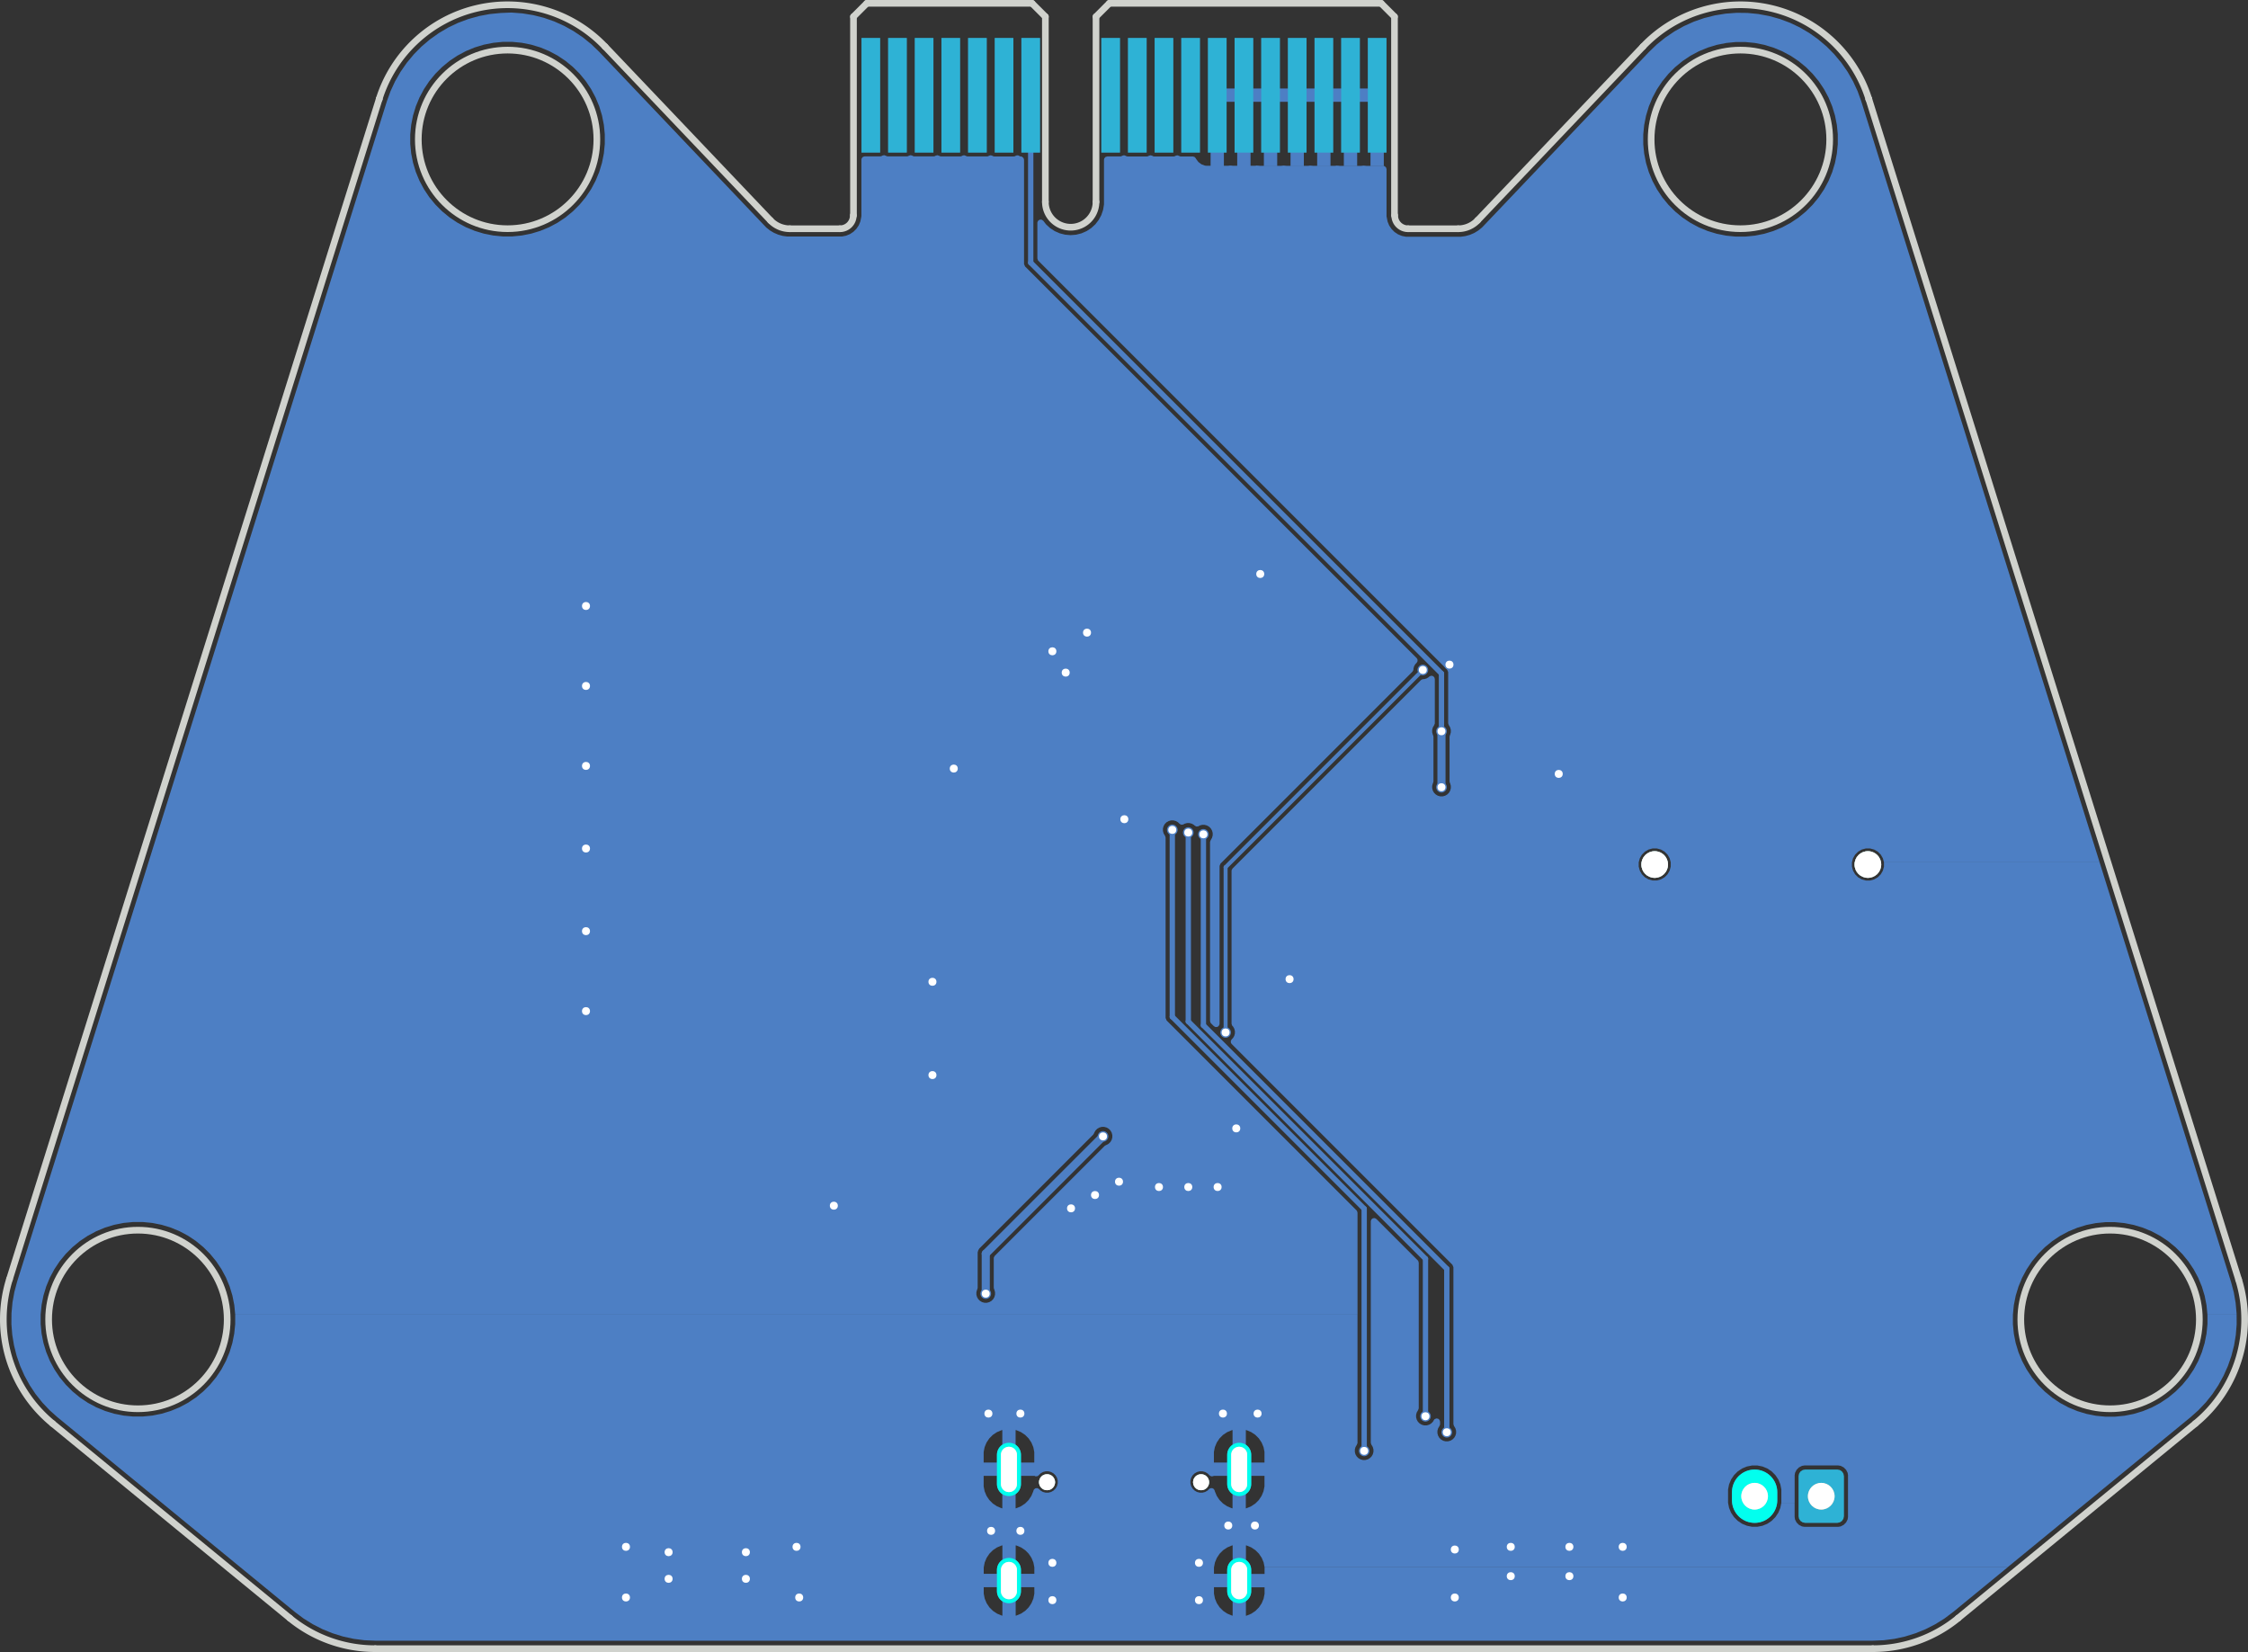<?xml version="1.0" encoding="UTF-8" standalone="no"?>
<svg
   version="1.1"
   width="84.351mm"
   height="61.981mm"
   viewBox="0 0 84.351 61.981"
   id="svg906"
   sodipodi:docname="pcbb.svg"
   xmlns:inkscape="http://www.inkscape.org/namespaces/inkscape"
   xmlns:sodipodi="http://sodipodi.sourceforge.net/DTD/sodipodi-0.dtd"
   xmlns="http://www.w3.org/2000/svg"
   xmlns:svg="http://www.w3.org/2000/svg">
  <rect x="0" y="0" width="84.351" height="61.981" fill="#333333" stroke="none"/>
  <defs
     id="defs910" />
  <sodipodi:namedview
     id="namedview908"
     pagecolor="#ffffff"
     bordercolor="#000000"
     borderopacity="0.25"
     inkscape:showpageshadow="2"
     inkscape:pageopacity="0.0"
     inkscape:pagecheckerboard="0"
     inkscape:deskcolor="#d1d1d1"
     inkscape:document-units="mm" />
  <title
     id="title2">SVG Image created as pcbb.svg date 2025/03/03 19:52:40 </title>
  <desc
     id="desc4">Image generated by PCBNEW </desc>
  <g
     style="fill:#000000;fill-opacity:1;stroke:#000000;stroke-linecap:round;stroke-linejoin:round;stroke-opacity:1"
     id="g8"
     transform="translate(-108.414,-60.564)">
    <path
       style="fill:#4d7fc4;fill-opacity:1;fill-rule:evenodd;stroke:none"
       d="m 177.602,115.95 -0.019,-0.096 -0.054,-0.081 -0.081,-0.054 -0.096,-0.019 h -1.2 l -0.096,0.019 -0.081,0.054 -0.054,0.081 -0.019,0.096 v 1.5 l 0.019,0.096 0.054,0.081 0.081,0.054 0.096,0.019 h 1.2 l 0.096,-0.019 0.081,-0.054 0.054,-0.081 0.019,-0.096 z"
       id="path6" />
  </g>
  <g
     style="fill:none;stroke:#4d7fc4;stroke-width:1.7;stroke-linecap:round;stroke-linejoin:round;stroke-opacity:1"
     id="g12"
     transform="translate(-108.414,-60.564)">
    <path
       d="m 174.252,116.55 v 0.3"
       id="path10" />
  </g>
  <g
     style="fill:none;stroke:#4d7fc4;stroke-width:0.9;stroke-linecap:round;stroke-linejoin:round;stroke-opacity:1"
     id="g58"
     transform="translate(-108.414,-60.564)">
    <path
       d="m 154.912,116.245 v -1.1"
       id="path14" />
    <path
       d="m 154.912,120.265 v -0.8"
       id="path16" />
    <path
       d="m 146.272,116.245 v -1.1"
       id="path18" />
    <path
       d="m 146.272,120.265 v -0.8"
       id="path20" />
    <path
       style="fill:#4d7fc4;fill-opacity:1;fill-rule:evenodd;stroke:none"
       d="m 160.439,66.289 v -4.3 h -0.7 v 4.3 z"
       id="path22" />
    <path
       style="fill:#4d7fc4;fill-opacity:1;fill-rule:evenodd;stroke:none"
       d="m 159.439,66.289 v -4.3 h -0.7 v 4.3 z"
       id="path24" />
    <path
       style="fill:#4d7fc4;fill-opacity:1;fill-rule:evenodd;stroke:none"
       d="m 158.439,66.289 v -4.3 h -0.7 v 4.3 z"
       id="path26" />
    <path
       style="fill:#4d7fc4;fill-opacity:1;fill-rule:evenodd;stroke:none"
       d="m 157.439,66.289 v -4.3 h -0.7 v 4.3 z"
       id="path28" />
    <path
       style="fill:#4d7fc4;fill-opacity:1;fill-rule:evenodd;stroke:none"
       d="m 156.439,66.289 v -4.3 h -0.7 v 4.3 z"
       id="path30" />
    <path
       style="fill:#4d7fc4;fill-opacity:1;fill-rule:evenodd;stroke:none"
       d="m 155.439,66.289 v -4.3 h -0.7 v 4.3 z"
       id="path32" />
    <path
       style="fill:#4d7fc4;fill-opacity:1;fill-rule:evenodd;stroke:none"
       d="m 154.439,66.289 v -4.3 h -0.7 v 4.3 z"
       id="path34" />
    <path
       style="fill:#4d7fc4;fill-opacity:1;fill-rule:evenodd;stroke:none"
       d="m 153.439,66.289 v -4.3 h -0.7 v 4.3 z"
       id="path36" />
    <path
       style="fill:#4d7fc4;fill-opacity:1;fill-rule:evenodd;stroke:none"
       d="m 152.439,66.289 v -4.3 h -0.7 v 4.3 z"
       id="path38" />
    <path
       style="fill:#4d7fc4;fill-opacity:1;fill-rule:evenodd;stroke:none"
       d="m 151.439,66.289 v -4.3 h -0.7 v 4.3 z"
       id="path40" />
    <path
       style="fill:#4d7fc4;fill-opacity:1;fill-rule:evenodd;stroke:none"
       d="m 150.439,66.289 v -4.3 h -0.7 v 4.3 z"
       id="path42" />
    <path
       style="fill:#4d7fc4;fill-opacity:1;fill-rule:evenodd;stroke:none"
       d="m 147.439,66.289 v -4.3 h -0.7 v 4.3 z"
       id="path44" />
    <path
       style="fill:#4d7fc4;fill-opacity:1;fill-rule:evenodd;stroke:none"
       d="m 146.439,66.289 v -4.3 h -0.7 v 4.3 z"
       id="path46" />
    <path
       style="fill:#4d7fc4;fill-opacity:1;fill-rule:evenodd;stroke:none"
       d="m 145.439,66.289 v -4.3 h -0.7 v 4.3 z"
       id="path48" />
    <path
       style="fill:#4d7fc4;fill-opacity:1;fill-rule:evenodd;stroke:none"
       d="m 144.439,66.289 v -4.3 h -0.7 v 4.3 z"
       id="path50" />
    <path
       style="fill:#4d7fc4;fill-opacity:1;fill-rule:evenodd;stroke:none"
       d="m 143.439,66.289 v -4.3 h -0.7 v 4.3 z"
       id="path52" />
    <path
       style="fill:#4d7fc4;fill-opacity:1;fill-rule:evenodd;stroke:none"
       d="m 142.439,66.289 v -4.3 h -0.7 v 4.3 z"
       id="path54" />
    <path
       style="fill:#4d7fc4;fill-opacity:1;fill-rule:evenodd;stroke:none"
       d="m 141.439,66.289 v -4.3 h -0.7 v 4.3 z"
       id="path56" />
  </g>
  <g
     style="fill:#4d7fc4;fill-opacity:1;stroke:none"
     id="g62"
     transform="translate(-108.414,-60.564)">
    <circle
       cx="152.402"
       cy="91.7"
       r="0.2"
       id="circle60" />
  </g>
  <g
     style="fill:#4d7fc4;fill-opacity:1;stroke:none"
     id="g66"
     transform="translate(-108.414,-60.564)">
    <circle
       cx="159.602"
       cy="115"
       r="0.2"
       id="circle64" />
  </g>
  <g
     style="fill:#4d7fc4;fill-opacity:1;stroke:none"
     id="g70"
     transform="translate(-108.414,-60.564)">
    <circle
       cx="153.002"
       cy="91.8"
       r="0.2"
       id="circle68" />
  </g>
  <g
     style="fill:#4d7fc4;fill-opacity:1;stroke:none"
     id="g74"
     transform="translate(-108.414,-60.564)">
    <circle
       cx="161.902"
       cy="113.7"
       r="0.2"
       id="circle72" />
  </g>
  <g
     style="fill:#4d7fc4;fill-opacity:1;stroke:none"
     id="g78"
     transform="translate(-108.414,-60.564)">
    <circle
       cx="167.302"
       cy="119.7"
       r="0.2"
       id="circle76" />
  </g>
  <g
     style="fill:#4d7fc4;fill-opacity:1;stroke:none"
     id="g82"
     transform="translate(-108.414,-60.564)">
    <circle
       cx="154.502"
       cy="117.8"
       r="0.2"
       id="circle80" />
  </g>
  <g
     style="fill:#4d7fc4;fill-opacity:1;stroke:none"
     id="g86"
     transform="translate(-108.414,-60.564)">
    <circle
       cx="153.002"
       cy="105.1"
       r="0.2"
       id="circle84" />
  </g>
  <g
     style="fill:#4d7fc4;fill-opacity:1;stroke:none"
     id="g90"
     transform="translate(-108.414,-60.564)">
    <circle
       cx="131.902"
       cy="118.6"
       r="0.2"
       id="circle88" />
  </g>
  <g
     style="fill:#4d7fc4;fill-opacity:1;stroke:none"
     id="g94"
     transform="translate(-108.414,-60.564)">
    <circle
       cx="133.502"
       cy="118.8"
       r="0.2"
       id="circle92" />
  </g>
  <g
     style="fill:#4d7fc4;fill-opacity:1;stroke:none"
     id="g98"
     transform="translate(-108.414,-60.564)">
    <circle
       cx="163.002"
       cy="118.7"
       r="0.2"
       id="circle96" />
  </g>
  <g
     style="fill:#4d7fc4;fill-opacity:1;stroke:none"
     id="g102"
     transform="translate(-108.414,-60.564)">
    <circle
       cx="148.402"
       cy="85.8"
       r="0.2"
       id="circle100" />
  </g>
  <g
     style="fill:#4d7fc4;fill-opacity:1;stroke:none"
     id="g106"
     transform="translate(-108.414,-60.564)">
    <circle
       cx="146.702"
       cy="113.6"
       r="0.2"
       id="circle104" />
  </g>
  <g
     style="fill:#4d7fc4;fill-opacity:1;stroke:none"
     id="g110"
     transform="translate(-108.414,-60.564)">
    <circle
       cx="138.402"
       cy="120.5"
       r="0.2"
       id="circle108" />
  </g>
  <g
     style="fill:#4d7fc4;fill-opacity:1;stroke:none"
     id="g114"
     transform="translate(-108.414,-60.564)">
    <circle
       cx="148.602"
       cy="105.9"
       r="0.2"
       id="circle112" />
  </g>
  <g
     style="fill:#4d7fc4;fill-opacity:1;stroke:none"
     id="g118"
     transform="translate(-108.414,-60.564)">
    <circle
       cx="166.902"
       cy="89.6"
       r="0.2"
       id="circle116" />
  </g>
  <g
     style="fill:#4d7fc4;fill-opacity:1;stroke:none"
     id="g122"
     transform="translate(-108.414,-60.564)">
    <circle
       cx="155.602"
       cy="113.6"
       r="0.2"
       id="circle120" />
  </g>
  <g
     style="fill:#4d7fc4;fill-opacity:1;stroke:none"
     id="g126"
     transform="translate(-108.414,-60.564)">
    <circle
       cx="136.402"
       cy="118.8"
       r="0.2"
       id="circle124" />
  </g>
  <g
     style="fill:#4d7fc4;fill-opacity:1;stroke:none"
     id="g130"
     transform="translate(-108.414,-60.564)">
    <circle
       cx="130.402"
       cy="86.3"
       r="0.2"
       id="circle128" />
  </g>
  <g
     style="fill:#4d7fc4;fill-opacity:1;stroke:none"
     id="g134"
     transform="translate(-108.414,-60.564)">
    <circle
       cx="138.302"
       cy="118.6"
       r="0.2"
       id="circle132" />
  </g>
  <g
     style="fill:#4d7fc4;fill-opacity:1;stroke:none"
     id="g138"
     transform="translate(-108.414,-60.564)">
    <circle
       cx="156.802"
       cy="97.3"
       r="0.2"
       id="circle136" />
  </g>
  <g
     style="fill:#4d7fc4;fill-opacity:1;stroke:none"
     id="g142"
     transform="translate(-108.414,-60.564)">
    <circle
       cx="169.302"
       cy="118.6"
       r="0.2"
       id="circle140" />
  </g>
  <g
     style="fill:#4d7fc4;fill-opacity:1;stroke:none"
     id="g146"
     transform="translate(-108.414,-60.564)">
    <circle
       cx="155.702"
       cy="82.1"
       r="0.2"
       id="circle144" />
  </g>
  <g
     style="fill:#4d7fc4;fill-opacity:1;stroke:none"
     id="g150"
     transform="translate(-108.414,-60.564)">
    <circle
       cx="167.302"
       cy="118.6"
       r="0.2"
       id="circle148" />
  </g>
  <g
     style="fill:#4d7fc4;fill-opacity:1;stroke:none"
     id="g154"
     transform="translate(-108.414,-60.564)">
    <circle
       cx="151.902"
       cy="105.1"
       r="0.2"
       id="circle152" />
  </g>
  <g
     style="fill:#4d7fc4;fill-opacity:1;stroke:none"
     id="g158"
     transform="translate(-108.414,-60.564)">
    <circle
       cx="155.502"
       cy="117.8"
       r="0.2"
       id="circle156" />
  </g>
  <g
     style="fill:#4d7fc4;fill-opacity:1;stroke:none"
     id="g162"
     transform="translate(-108.414,-60.564)">
    <circle
       cx="154.802"
       cy="102.9"
       r="0.2"
       id="circle160" />
  </g>
  <g
     style="fill:#4d7fc4;fill-opacity:1;stroke:none"
     id="g166"
     transform="translate(-108.414,-60.564)">
    <circle
       cx="165.102"
       cy="119.7"
       r="0.2"
       id="circle164" />
  </g>
  <g
     style="fill:#4d7fc4;fill-opacity:1;stroke:none"
     id="g170"
     transform="translate(-108.414,-60.564)">
    <circle
       cx="143.402"
       cy="97.4"
       r="0.2"
       id="circle168" />
  </g>
  <g
     style="fill:#4d7fc4;fill-opacity:1;stroke:none"
     id="g174"
     transform="translate(-108.414,-60.564)">
    <circle
       cx="169.302"
       cy="120.5"
       r="0.2"
       id="circle172" />
  </g>
  <g
     style="fill:#4d7fc4;fill-opacity:1;stroke:none"
     id="g178"
     transform="translate(-108.414,-60.564)">
    <circle
       cx="146.702"
       cy="118"
       r="0.2"
       id="circle176" />
  </g>
  <g
     style="fill:#4d7fc4;fill-opacity:1;stroke:none"
     id="g182"
     transform="translate(-108.414,-60.564)">
    <circle
       cx="163.002"
       cy="120.5"
       r="0.2"
       id="circle180" />
  </g>
  <g
     style="fill:#4d7fc4;fill-opacity:1;stroke:none"
     id="g186"
     transform="translate(-108.414,-60.564)">
    <circle
       cx="139.702"
       cy="105.8"
       r="0.2"
       id="circle184" />
  </g>
  <g
     style="fill:#4d7fc4;fill-opacity:1;stroke:none"
     id="g190"
     transform="translate(-108.414,-60.564)">
    <circle
       cx="147.902"
       cy="85"
       r="0.2"
       id="circle188" />
  </g>
  <g
     style="fill:#4d7fc4;fill-opacity:1;stroke:none"
     id="g194"
     transform="translate(-108.414,-60.564)">
    <circle
       cx="149.502"
       cy="105.4"
       r="0.2"
       id="circle192" />
  </g>
  <g
     style="fill:#4d7fc4;fill-opacity:1;stroke:none"
     id="g198"
     transform="translate(-108.414,-60.564)">
    <circle
       cx="162.802"
       cy="85.5"
       r="0.2"
       id="circle196" />
  </g>
  <g
     style="fill:#4d7fc4;fill-opacity:1;stroke:none"
     id="g202"
     transform="translate(-108.414,-60.564)">
    <circle
       cx="149.202"
       cy="84.3"
       r="0.2"
       id="circle200" />
  </g>
  <g
     style="fill:#4d7fc4;fill-opacity:1;stroke:none"
     id="g206"
     transform="translate(-108.414,-60.564)">
    <circle
       cx="130.402"
       cy="95.5"
       r="0.2"
       id="circle204" />
  </g>
  <g
     style="fill:#4d7fc4;fill-opacity:1;stroke:none"
     id="g210"
     transform="translate(-108.414,-60.564)">
    <circle
       cx="144.202"
       cy="89.4"
       r="0.2"
       id="circle208" />
  </g>
  <g
     style="fill:#4d7fc4;fill-opacity:1;stroke:none"
     id="g214"
     transform="translate(-108.414,-60.564)">
    <circle
       cx="150.602"
       cy="91.3"
       r="0.2"
       id="circle212" />
  </g>
  <g
     style="fill:#4d7fc4;fill-opacity:1;stroke:none"
     id="g218"
     transform="translate(-108.414,-60.564)">
    <circle
       cx="147.902"
       cy="119.2"
       r="0.2"
       id="circle216" />
  </g>
  <g
     style="fill:#4d7fc4;fill-opacity:1;stroke:none"
     id="g222"
     transform="translate(-108.414,-60.564)">
    <circle
       cx="145.602"
       cy="118"
       r="0.2"
       id="circle220" />
  </g>
  <g
     style="fill:#4d7fc4;fill-opacity:1;stroke:none"
     id="g226"
     transform="translate(-108.414,-60.564)">
    <circle
       cx="153.402"
       cy="120.6"
       r="0.2"
       id="circle224" />
  </g>
  <g
     style="fill:#4d7fc4;fill-opacity:1;stroke:none"
     id="g230"
     transform="translate(-108.414,-60.564)">
    <circle
       cx="131.902"
       cy="120.5"
       r="0.2"
       id="circle228" />
  </g>
  <g
     style="fill:#4d7fc4;fill-opacity:1;stroke:none"
     id="g234"
     transform="translate(-108.414,-60.564)">
    <circle
       cx="130.402"
       cy="83.3"
       r="0.2"
       id="circle232" />
  </g>
  <g
     style="fill:#4d7fc4;fill-opacity:1;stroke:none"
     id="g238"
     transform="translate(-108.414,-60.564)">
    <circle
       cx="165.102"
       cy="118.6"
       r="0.2"
       id="circle236" />
  </g>
  <g
     style="fill:#4d7fc4;fill-opacity:1;stroke:none"
     id="g242"
     transform="translate(-108.414,-60.564)">
    <circle
       cx="130.402"
       cy="98.5"
       r="0.2"
       id="circle240" />
  </g>
  <g
     style="fill:#4d7fc4;fill-opacity:1;stroke:none"
     id="g246"
     transform="translate(-108.414,-60.564)">
    <circle
       cx="154.102"
       cy="105.1"
       r="0.2"
       id="circle244" />
  </g>
  <g
     style="fill:#4d7fc4;fill-opacity:1;stroke:none"
     id="g250"
     transform="translate(-108.414,-60.564)">
    <circle
       cx="130.402"
       cy="92.4"
       r="0.2"
       id="circle248" />
  </g>
  <g
     style="fill:#4d7fc4;fill-opacity:1;stroke:none"
     id="g254"
     transform="translate(-108.414,-60.564)">
    <circle
       cx="154.302"
       cy="113.6"
       r="0.2"
       id="circle252" />
  </g>
  <g
     style="fill:#4d7fc4;fill-opacity:1;stroke:none"
     id="g258"
     transform="translate(-108.414,-60.564)">
    <circle
       cx="153.402"
       cy="119.2"
       r="0.2"
       id="circle256" />
  </g>
  <g
     style="fill:#4d7fc4;fill-opacity:1;stroke:none"
     id="g262"
     transform="translate(-108.414,-60.564)">
    <circle
       cx="136.402"
       cy="119.8"
       r="0.2"
       id="circle260" />
  </g>
  <g
     style="fill:#4d7fc4;fill-opacity:1;stroke:none"
     id="g266"
     transform="translate(-108.414,-60.564)">
    <circle
       cx="133.502"
       cy="119.8"
       r="0.2"
       id="circle264" />
  </g>
  <g
     style="fill:#4d7fc4;fill-opacity:1;stroke:none"
     id="g270"
     transform="translate(-108.414,-60.564)">
    <circle
       cx="147.902"
       cy="120.6"
       r="0.2"
       id="circle268" />
  </g>
  <g
     style="fill:#4d7fc4;fill-opacity:1;stroke:none"
     id="g274"
     transform="translate(-108.414,-60.564)">
    <circle
       cx="130.402"
       cy="89.3"
       r="0.2"
       id="circle272" />
  </g>
  <g
     style="fill:#4d7fc4;fill-opacity:1;stroke:none"
     id="g278"
     transform="translate(-108.414,-60.564)">
    <circle
       cx="150.402"
       cy="104.9"
       r="0.2"
       id="circle276" />
  </g>
  <g
     style="fill:#4d7fc4;fill-opacity:1;stroke:none"
     id="g282"
     transform="translate(-108.414,-60.564)">
    <circle
       cx="145.502"
       cy="113.6"
       r="0.2"
       id="circle280" />
  </g>
  <g
     style="fill:#4d7fc4;fill-opacity:1;stroke:none"
     id="g286"
     transform="translate(-108.414,-60.564)">
    <circle
       cx="143.402"
       cy="100.9"
       r="0.2"
       id="circle284" />
  </g>
  <g
     style="fill:#4d7fc4;fill-opacity:1;stroke:none"
     id="g290"
     transform="translate(-108.414,-60.564)">
    <circle
       cx="145.402"
       cy="109.1"
       r="0.2"
       id="circle288" />
  </g>
  <g
     style="fill:#4d7fc4;fill-opacity:1;stroke:none"
     id="g294"
     transform="translate(-108.414,-60.564)">
    <circle
       cx="149.802"
       cy="103.2"
       r="0.2"
       id="circle292" />
  </g>
  <g
     style="fill:#4d7fc4;fill-opacity:1;stroke:none"
     id="g298"
     transform="translate(-108.414,-60.564)">
    <circle
       cx="162.502"
       cy="88"
       r="0.2"
       id="circle296" />
  </g>
  <g
     style="fill:#4d7fc4;fill-opacity:1;stroke:none"
     id="g302"
     transform="translate(-108.414,-60.564)">
    <circle
       cx="162.502"
       cy="90.1"
       r="0.2"
       id="circle300" />
  </g>
  <g
     style="fill:#4d7fc4;fill-opacity:1;stroke:none"
     id="g306"
     transform="translate(-108.414,-60.564)">
    <circle
       cx="153.569"
       cy="91.867"
       r="0.2"
       id="circle304" />
  </g>
  <g
     style="fill:#4d7fc4;fill-opacity:1;stroke:none"
     id="g310"
     transform="translate(-108.414,-60.564)">
    <circle
       cx="162.702"
       cy="114.3"
       r="0.2"
       id="circle308" />
  </g>
  <g
     style="fill:#4d7fc4;fill-opacity:1;stroke:none"
     id="g314"
     transform="translate(-108.414,-60.564)">
    <circle
       cx="154.402"
       cy="99.3"
       r="0.2"
       id="circle312" />
  </g>
  <g
     style="fill:#4d7fc4;fill-opacity:1;stroke:none"
     id="g318"
     transform="translate(-108.414,-60.564)">
    <circle
       cx="161.802"
       cy="85.7"
       r="0.2"
       id="circle316" />
  </g>
  <g
     style="fill:none;stroke:#4d7fc4;stroke-width:0.2;stroke-linecap:round;stroke-linejoin:round;stroke-opacity:1"
     id="g332"
     transform="translate(-108.414,-60.564)">
    <path
       d="m 159.602,115 v -9.086"
       id="path320" />
    <path
       d="m 159.602,105.914 -7.2,-7.2"
       id="path322" />
    <path
       d="M 152.402,98.714 V 91.7"
       id="path324" />
    <path
       d="m 161.902,107.79 -8.9,-8.9"
       id="path326" />
    <path
       d="M 153.002,98.89 V 91.8"
       id="path328" />
    <path
       d="m 161.902,113.7 v -5.91"
       id="path330" />
  </g>
  <g
     style="fill:none;stroke:#4d7fc4;stroke-width:0.305;stroke-linecap:round;stroke-linejoin:round;stroke-opacity:1"
     id="g338"
     transform="translate(-108.414,-60.564)">
    <path
       d="m 145.402,107.6 v 1.5"
       id="path334" />
    <path
       d="m 149.802,103.2 -4.4,4.4"
       id="path336" />
  </g>
  <g
     style="fill:none;stroke:#4d7fc4;stroke-width:0.2;stroke-linecap:round;stroke-linejoin:round;stroke-opacity:1"
     id="g342"
     transform="translate(-108.414,-60.564)">
    <path
       d="m 162.502,85.834 -15.413,-15.413"
       id="path340" />
  </g>
  <g
     style="fill:none;stroke:#4d7fc4;stroke-width:0.305;stroke-linecap:round;stroke-linejoin:round;stroke-opacity:1"
     id="g346"
     transform="translate(-108.414,-60.564)">
    <path
       d="M 162.502,90.1 V 88"
       id="path344" />
  </g>
  <g
     style="fill:none;stroke:#4d7fc4;stroke-width:0.2;stroke-linecap:round;stroke-linejoin:round;stroke-opacity:1"
     id="g358"
     transform="translate(-108.414,-60.564)">
    <path
       d="M 147.089,70.421 V 64.139"
       id="path348" />
    <path
       d="M 162.502,88 V 85.834"
       id="path350" />
    <path
       d="M 153.569,99.033 V 91.867"
       id="path352" />
    <path
       d="m 162.702,114.3 v -6.134"
       id="path354" />
    <path
       d="m 162.702,108.166 -9.133,-9.133"
       id="path356" />
  </g>
  <g
     style="fill:none;stroke:#4d7fc4;stroke-width:0.15;stroke-linecap:round;stroke-linejoin:round;stroke-opacity:1"
     id="g366"
     transform="translate(-108.414,-60.564)">
    <path
       d="M 154.402,99.3 V 93.1"
       id="path360" />
    <path
       d="m 154.402,93.1 7.4,-7.4"
       id="path362" />
    <path
       style="fill:#4d7fc4;fill-opacity:1;fill-rule:evenodd;stroke:none"
       d="m 127.202,61.051 -0.011,6e-4 -0.398,0.039 -0.011,0.002 -0.393,0.074 -0.01,0.003 -0.386,0.107 -0.01,0.003 -0.375,0.14 -0.01,0.004 -0.361,0.172 -0.009,0.005 -0.345,0.203 -0.009,0.006 -0.326,0.232 -0.009,0.007 -0.063,0.053 -0.242,0.206 -0.008,0.007 -0.281,0.285 -0.007,0.008 -0.256,0.308 -0.007,0.009 -0.228,0.329 -0.006,0.009 -0.199,0.347 -0.005,0.009 -0.168,0.363 -0.004,0.01 -0.135,0.373 -0.002,0.005 -9e-4,0.003 -0.007,0.028 -0.003,0.005 -0.004,0.013 v 2e-4 l -2e-4,3e-4 -2e-4,7e-4 -0.004,0.014 v 0 l -13.838,44.17 v 0 l -0.013,0.043 -0.002,0.005 -0.102,0.382 -0.002,0.01 -0.069,0.386 -10e-4,0.011 -0.036,0.391 -5e-4,0.011 -0.003,0.392 3e-4,0.011 0.031,0.391 0.001,0.01 0.064,0.387 0.002,0.01 0.096,0.38 0.003,0.01 0.128,0.371 0.004,0.01 0.159,0.359 0.005,0.009 0.189,0.344 0.005,0.009 0.217,0.327 0.006,0.008 0.244,0.307 0.007,0.008 0.269,0.285 0.008,0.007 0.294,0.263 0.004,0.003 0.004,0.003 h 1e-4 l 0.031,0.025 v 0 l 8.817,7.232 0.011,0.009 v 0 l 0.035,0.029 0.004,0.003 0.32,0.24 0.009,0.006 0.337,0.21 0.009,0.005 0.354,0.181 0.01,0.004 0.368,0.15 0.01,0.003 0.379,0.118 0.01,0.003 0.388,0.085 0.011,0.002 0.394,0.051 0.011,9e-4 0.386,0.017 0.013,6e-4 0.005,1e-4 h 56.138 0.01 v 0 h 0.021 0.024 v 0 l 0.005,-1e-4 0.399,-0.017 0.011,-9e-4 0.394,-0.051 0.01,-0.002 0.388,-0.085 0.01,-0.003 0.379,-0.118 0.01,-0.003 0.368,-0.15 0.01,-0.004 0.354,-0.181 0.009,-0.005 0.337,-0.21 0.009,-0.006 0.319,-0.24 0.004,-0.003 1.075,-0.881 0.851,-0.698 0.11,-0.09 h -27.875 v 0.244 h -0.65 v 0.5 h 0.65 v 0.244 l -0.036,0.183 v 0 l -0.072,0.173 v 0 l -0.104,0.156 v 0 l -0.132,0.132 v 0 l -0.156,0.104 v 0 l -0.173,0.072 v 0 l -0.027,0.005 V 120.43 l -0.01,0.017 -0.056,0.056 -0.068,0.04 -0.076,0.02 h -0.079 l -0.076,-0.02 -0.068,-0.04 -0.056,-0.056 -0.01,-0.017 v 0.752 l -0.027,-0.005 v 0 l -0.173,-0.072 v 0 l -0.156,-0.104 v 0 l -0.132,-0.132 v 0 l -0.104,-0.156 v 0 l -0.072,-0.173 v 0 l -0.036,-0.183 v 0 -0.244 h 0.65 v -0.5 h -0.65 v -0.244 0 h -6.74 v 0.244 h -0.65 v 0.5 h 0.65 v 0.244 l -0.036,0.183 v 0 l -0.072,0.173 v 0 l -0.104,0.156 v 0 l -0.132,0.132 v 0 l -0.156,0.104 v 0 l -0.173,0.072 v 0 l -0.027,0.005 V 120.43 l -0.01,0.017 -0.056,0.056 -0.068,0.04 -0.076,0.02 h -0.079 l -0.076,-0.02 -0.068,-0.04 -0.056,-0.056 -0.01,-0.017 v 0.752 l -0.027,-0.005 v 0 l -0.173,-0.072 v 0 l -0.156,-0.104 v 0 l -0.132,-0.132 v 0 l -0.104,-0.156 v 0 l -0.072,-0.173 v 0 l -0.036,-0.183 v 0 -0.244 h 0.65 v -0.5 h -0.65 v -0.244 0 l 0.036,-0.183 v 0 l 0.072,-0.173 v 0 l 0.104,-0.156 v 0 l 0.132,-0.132 v 0 l 0.156,-0.104 v 0 l 0.173,-0.072 v 0 l 0.027,-0.005 v 0.752 l 0.01,-0.017 0.056,-0.056 0.068,-0.04 0.076,-0.02 h 0.079 l 0.076,0.02 0.068,0.04 0.056,0.056 0.01,0.017 v -0.752 0 l 0.027,0.005 v 0 l 0.173,0.072 v 0 l 0.156,0.104 v 0 l 0.132,0.132 v 0 l 0.104,0.156 v 0 l 0.072,0.173 v 0 l 0.036,0.183 h 6.74 l 0.036,-0.183 v 0 l 0.072,-0.173 v 0 l 0.104,-0.156 v 0 l 0.132,-0.132 v 0 l 0.156,-0.104 v 0 l 0.173,-0.072 v 0 l 0.027,-0.005 v 0.752 l 0.01,-0.017 0.056,-0.056 0.068,-0.04 0.076,-0.02 h 0.079 l 0.076,0.02 0.068,0.04 0.056,0.056 0.01,0.017 v -0.752 0 l 0.027,0.005 v 0 l 0.173,0.072 v 0 l 0.156,0.104 v 0 l 0.132,0.132 v 0 l 0.104,0.156 v 0 l 0.072,0.173 v 0 l 0.036,0.183 h 27.875 l 4.018,-3.295 0.192,-0.158 h -10.194 v 1.563 l -0.011,0.068 -0.004,0.026 -0.058,0.113 h -1e-4 v 0 l -0.09,0.09 v 0 0 l -0.113,0.058 v 0 l -0.094,0.015 v 0 h -1.263 l -0.094,-0.015 -0.113,-0.058 -0.09,-0.09 -0.058,-0.113 v 0 0 l -0.011,-0.067 -0.004,-0.027 v -0.533 h -0.499 l -0.038,0.193 h -1e-4 l -0.075,0.182 v 0 l -0.11,0.164 v 0 l -0.139,0.139 v 0 l -0.164,0.11 v 0 l -0.182,0.075 v 1e-4 0 0 l -0.193,0.038 v 0 h -0.197 l -0.13,-0.026 -0.063,-0.013 -0.182,-0.075 -0.164,-0.11 -0.139,-0.139 -0.11,-0.164 -0.075,-0.182 -0.038,-0.193 v -0.497 0 l 0.038,-0.193 v 0 0 l 0.013,-0.03 0.063,-0.152 v 0 l 0.076,-0.114 0.034,-0.05 0.139,-0.139 v 0 l 0.164,-0.11 v 0 l 0.182,-0.075 v 0 l 0.193,-0.038 v 0 h 0.197 v 0 l 0.193,0.038 v 0 l 0.182,0.075 v 0 l 0.164,0.11 v 0 l 0.139,0.139 v 0 l 0.11,0.164 v 0 l 0.075,0.182 h 1e-4 l 0.038,0.193 v 0 0.497 0 0 h 0.499 v -1.03 l 0.015,-0.094 0.058,-0.113 v 0 0 l 0.09,-0.09 v 0 -1e-4 l 0.077,-0.039 0.036,-0.018 0.094,-0.015 h 1.263 l 0.081,0.013 0.013,0.002 0.113,0.058 v 1e-4 0 l 0.09,0.09 v 0 l 0.058,0.113 0.015,0.094 h 10.194 l 2.608,-2.139 0.01,-0.008 0.007,-0.006 0.028,-0.023 0.004,-0.003 0.294,-0.262 0.007,-0.007 0.269,-0.284 0.007,-0.008 0.044,-0.055 0.2,-0.251 0.006,-0.008 0.062,-0.094 0.154,-0.232 0.005,-0.009 0.189,-0.343 0.005,-0.009 0.002,-0.005 0.157,-0.352 0.004,-0.01 0.128,-0.369 0.003,-0.01 0.033,-0.13 0.064,-0.249 0.002,-0.01 0.064,-0.386 10e-4,-0.01 0.031,-0.39 4e-4,-0.011 v -0.006 l -0.002,-0.349 h -1.094 v 0.008 0.35 l -6e-4,0.006 -0.035,0.351 v 0 l -0.07,0.352 v 1e-4 l -0.104,0.343 -0.137,0.331 v 0 l -0.169,0.316 h -1e-4 l -0.199,0.298 v 0 l -0.228,0.277 -0.254,0.254 v 0 0 l -0.277,0.228 v 0 1e-4 l -0.298,0.199 v 0 h -1e-4 v 0 0 l -0.316,0.169 v 0 0 l -0.331,0.137 -0.343,0.104 v 0 0 0 l -0.221,0.044 -0.131,0.026 -0.357,0.035 v 0 h -0.359 v 0 l -0.357,-0.035 -0.174,-0.035 -0.178,-0.035 v 0 0 0 l -0.343,-0.104 -0.331,-0.137 -0.316,-0.169 -0.298,-0.199 -0.277,-0.228 -0.254,-0.254 -0.228,-0.277 -0.199,-0.298 -0.169,-0.316 -0.137,-0.331 -0.104,-0.343 v 0 -1e-4 l -0.037,-0.184 -0.033,-0.167 -0.035,-0.357 v -0.359 l 0.035,-0.357 0.03,-0.152 0.04,-0.2 v 0 0 0 l 0.104,-0.343 0.137,-0.331 0.007,-0.013 0.162,-0.303 v 0 0 0 l 0.199,-0.298 v 0 0 l 0.228,-0.277 v 0 0 l 0.254,-0.254 0.277,-0.228 v -10e-5 l 0.298,-0.199 h 1e-4 l 0.316,-0.169 v 0 l 0.331,-0.137 0.343,-0.104 v 0 l 0.352,-0.07 v -1e-4 l 0.27,-0.026 0.087,-0.009 h 0.359 l 0.081,0.008 0.276,0.027 v 1e-4 l 0.352,0.07 v 0 l 0.343,0.104 0.331,0.137 v 0 l 0.316,0.169 h 1e-4 l 0.298,0.199 v 1e-4 l 0.277,0.228 0.254,0.254 0.228,0.277 v 0 l 0.199,0.298 h 1e-4 l 0.169,0.316 v 0 l 0.137,0.331 0.104,0.343 v 0 l 0.07,0.352 v 0 l 0.027,0.277 0.008,0.081 h 1.094 l -2e-4,-0.037 -4e-4,-0.011 -0.035,-0.39 -0.001,-0.01 -0.068,-0.385 -0.002,-0.01 -0.1,-0.38 -0.002,-0.005 -0.004,-0.013 -4.714,-15.048 -0.213,-0.68 h -8.092 v 0.158 l -0.031,0.114 -0.01,0.038 v 0 l -0.079,0.137 v 0 0 l -0.112,0.112 v 0 0 l -0.137,0.079 v 0 l -0.153,0.041 v 0 h -0.158 v 0 l -0.153,-0.041 -0.137,-0.079 -0.112,-0.112 -0.079,-0.137 -0.041,-0.153 v -0.158 h -6.799 v 0.158 l -0.031,0.114 -0.01,0.038 v 0 l -0.079,0.137 v 0 0 l -0.112,0.112 v 0 0 l -0.137,0.079 v 0 l -0.153,0.041 v 0 h -0.158 v 0 l -0.153,-0.041 -0.137,-0.079 -0.112,-0.112 -0.079,-0.137 -0.041,-0.153 v -0.158 l 0.041,-0.153 v 0 l 0.079,-0.137 v 0 l 0.112,-0.112 v 0 l 0.137,-0.079 v 0 0 l 0.153,-0.041 h 0.158 l 0.153,0.041 v 0 l 0.137,0.079 v 0 l 0.112,0.112 v 0 l 0.079,0.137 v 0 l 0.041,0.153 h 6.799 l 0.041,-0.153 v 0 l 0.079,-0.137 v 0 l 0.112,-0.112 v 0 l 0.137,-0.079 v 0 0 l 0.153,-0.041 h 0.158 l 0.153,0.041 v 0 l 0.137,0.079 v 0 l 0.112,0.112 v 0 l 0.079,0.137 v 0 l 0.041,0.153 h 8.092 l -0.014,-0.045 -2.263,-7.222 -6.278,-20.04 h -1.27 v 0.359 l -0.035,0.357 v 0 l -0.07,0.352 v 0 l -0.104,0.343 -0.137,0.331 v 0 l -0.169,0.316 v 1e-4 l -0.199,0.298 h -1e-4 l -0.228,0.277 -0.254,0.254 v 0 0 l -0.277,0.228 v 0 0 l -0.298,0.199 v 0 0 0 0 l -0.316,0.169 v 0 0 l -0.331,0.137 -0.343,0.104 v 0 0 h -1e-4 l -0.221,0.044 -0.131,0.026 -0.357,0.035 v 0 h -0.359 v 0 l -0.357,-0.035 -0.174,-0.035 -0.178,-0.035 h -1e-4 v 0 0 l -0.343,-0.104 -0.331,-0.137 -0.316,-0.169 -0.298,-0.199 -0.277,-0.228 -0.254,-0.254 -0.228,-0.277 -0.199,-0.298 -0.169,-0.316 -0.137,-0.331 -0.104,-0.343 v 0 0 l -0.037,-0.186 -0.033,-0.166 -0.035,-0.357 v -0.359 l 0.035,-0.357 0.026,-0.131 0.044,-0.221 v 0 0 0 l 0.104,-0.343 0.137,-0.331 0.019,-0.035 0.15,-0.281 v 0 0 l 0.102,-0.153 0.097,-0.145 v 0 h 1e-4 l 0.228,-0.277 v 0 0 l 0.254,-0.254 0.277,-0.228 v 0 l 0.298,-0.199 v -1e-4 l 0.316,-0.169 v 0 l 0.331,-0.137 0.343,-0.104 h 1e-4 l 0.352,-0.07 v 0 l 0.27,-0.027 0.087,-0.009 h 0.359 l 0.081,0.008 0.277,0.027 v 0 l 0.352,0.07 h 1e-4 l 0.343,0.104 0.331,0.137 v 0 l 0.316,0.169 v 1e-4 l 0.298,0.199 v 0 l 0.277,0.228 0.254,0.254 0.228,0.277 h 1e-4 l 0.199,0.298 v 10e-5 l 0.169,0.316 v 0 l 0.137,0.331 0.104,0.343 v 0 l 0.07,0.352 v 0 l 0.035,0.357 h 1.27 l -0.374,-1.195 v 0 l -2e-4,-7e-4 -0.005,-0.011 6e-4,-3e-4 -0.003,-0.007 v 0 l -0.006,-0.024 -0.003,-0.01 -3e-4,-0.001 -0.135,-0.373 -0.004,-0.01 -0.168,-0.363 -0.005,-0.009 -0.199,-0.347 -0.006,-0.009 -0.228,-0.329 -0.007,-0.009 -0.256,-0.308 -0.007,-0.008 -0.281,-0.285 -0.008,-0.007 -0.305,-0.259 -0.008,-0.007 -0.326,-0.232 -0.009,-0.006 -0.345,-0.203 -0.009,-0.005 -0.361,-0.172 -0.01,-0.004 -0.375,-0.14 -0.01,-0.003 -0.386,-0.107 -0.01,-0.002 -0.393,-0.074 -0.011,-0.002 -0.398,-0.039 -0.011,-6e-4 -0.4,-0.005 -0.011,4e-4 -0.399,0.03 -0.011,0.001 -0.395,0.064 h -1e-4 l -0.011,0.002 -0.098,0.025 -0.291,0.073 -0.01,0.003 -0.089,0.031 -0.289,0.1 -0.01,0.004 -0.365,0.164 -0.01,0.005 -0.179,0.1 -0.17,0.095 -0.009,0.006 -0.332,0.224 -0.009,0.006 -0.311,0.252 -0.008,0.007 -0.29,0.28 -0.004,0.004 -0.031,0.033 v 0 l -2.571,2.703 -3.599,3.783 -5e-4,5e-4 -0.029,0.03 -0.029,0.031 -0.138,0.111 -0.09,0.055 -0.061,0.037 -0.047,0.02 -0.116,0.05 -0.171,0.048 -0.175,0.024 v 0 0 l -0.08,-1e-4 h -0.009 -1.832 l -1e-4,1e-4 h -0.051 v 0 h -0.079 l -0.155,-0.031 -0.146,-0.06 -0.131,-0.088 -0.112,-0.112 -0.088,-0.131 -0.06,-0.146 -0.031,-0.155 v 0 l -6e-4,-0.006 -8e-4,1e-4 -0.003,-0.021 -0.004,-0.013 v -1.772 l -0.02,-0.067 -0.053,-0.046 -0.02,-0.004 -0.007,-0.007 h -0.5 -0.148 v 0 l -0.06,-0.006 -0.007,-0.002 -4e-4,0.001 -0.061,-0.004 -0.015,0.004 -0.001,2e-4 -0.06,0.006 v 0 h -0.148 -0.5 -0.148 v 0 l -0.06,-0.006 -0.007,-0.002 -4e-4,0.001 -0.061,-0.004 -0.015,0.004 -0.001,2e-4 -0.06,0.006 v 0 h -0.148 -0.5 -0.148 v 0 l -0.06,-0.006 -0.007,-0.002 -4e-4,0.001 -0.061,-0.004 -0.015,0.004 -10e-4,2e-4 -0.06,0.006 v 0 h -0.148 -0.5 -0.148 v 0 l -0.06,-0.006 -0.007,-0.002 -4e-4,0.001 -0.061,-0.004 -0.015,0.004 -0.001,2e-4 -0.06,0.006 v 0 h -0.148 -0.5 -0.148 v 0 l -0.06,-0.006 -0.007,-0.002 -4e-4,0.001 -0.061,-0.004 -0.015,0.004 -0.001,2e-4 -0.06,0.006 v 0 h -0.148 -0.5 -0.148 v 0 l -0.06,-0.006 -0.007,-0.002 -4e-4,0.001 -0.061,-0.004 -0.015,0.004 -0.001,2e-4 -0.06,0.006 v 0 h -0.148 v -2.4 h 0.5 v 2.4 h 0.5 v -2.4 h 0.5 v 2.4 h 0.5 v -2.4 h 0.5 v 2.4 h 0.5 v -2.4 h 0.5 v 2.4 h 0.5 v -2.4 h 0.5 v 2.4 h 0.5 v -2.4 h 0.5 v 2.4 h 0.5 v -2.526 l -0.02,-0.067 -0.053,-0.046 -0.051,-0.011 h -0.126 v -0.126 l -0.02,-0.067 -0.053,-0.046 -0.051,-0.011 h -5.752 l -0.067,0.02 -0.046,0.053 -0.011,0.051 v 0.126 h -0.126 l -0.067,0.02 -0.046,0.053 -0.011,0.051 v 2.526 h -0.148 v 0 l -0.06,-0.006 v 0 l -0.135,-0.05 v 0 l -0.115,-0.086 v 0 l -0.086,-0.115 -0.004,-0.011 -0.042,-0.056 -0.066,-0.024 -0.009,-3e-4 h -0.451 l -0.044,-0.009 v 0 0 l -0.022,-0.015 -0.067,-0.021 -0.067,0.018 -0.004,0.002 -0.022,0.015 v 0 l -0.044,0.009 v 0 h -0.73 l -0.044,-0.009 v 0 0 l -0.022,-0.015 -0.067,-0.021 -0.067,0.018 -0.004,0.002 -0.022,0.015 v 0 l -0.044,0.009 v 0 h -0.73 l -0.044,-0.009 v 0 0 l -0.022,-0.015 -0.067,-0.021 -0.067,0.018 -0.004,0.002 -0.022,0.015 v 0 l -0.044,0.009 v 0 h -0.49 l -0.067,0.02 -0.046,0.053 -0.011,0.051 v 1.679 l -0.034,0.204 -0.067,0.196 v 0 l -0.099,0.182 v 0 l -0.127,0.164 v 0 0 0 l -0.057,0.052 -0.096,0.088 -0.162,0.106 -0.011,0.007 -0.19,0.083 -0.201,0.051 -0.069,0.006 -0.138,0.011 v 0 0 l -0.124,-0.01 -0.083,-0.007 -0.201,-0.051 -0.19,-0.083 -0.173,-0.113 -0.152,-0.14 -0.104,-0.134 -0.057,-0.041 -0.07,-0.004 -0.061,0.035 -0.032,0.062 -0.002,0.024 v 1.336 l 0.02,0.067 0.017,0.021 15.286,15.286 v 0 l 0.053,0.053 0.038,0.092 v 1.919 l 0.02,0.067 0.006,0.008 0.004,0.006 0.046,0.08 v 0 l 0.024,0.089 v 0.092 l -0.024,0.089 v 0 l -0.007,0.012 -0.017,0.062 v 1.681 l 0.017,0.062 0.007,0.012 v 0 l 0.024,0.089 v 0.092 l -0.024,0.089 v 0 l -0.046,0.08 v 0 0 l -0.065,0.065 v 0 0 l -0.08,0.046 v 0 0 l -0.089,0.024 v 0 h -0.092 v 0 l -0.089,-0.024 -0.08,-0.046 -0.065,-0.065 -0.046,-0.08 -0.024,-0.089 v -0.092 l 0.024,-0.089 0.001,-0.002 0.006,-0.01 0.017,-0.062 v -1.681 l -0.017,-0.062 -0.007,-0.012 v 0 l -0.024,-0.089 v -0.092 l 0.024,-0.089 v 0 l 0.046,-0.08 0.004,-0.006 0.025,-0.065 4e-4,-0.01 v -1.658 l -0.02,-0.067 -0.053,-0.046 -0.069,-0.01 -0.064,0.029 -0.007,0.006 -0.023,0.023 v 0 0 l -0.08,0.046 v 0 0 l -0.089,0.024 H 161.82 l -0.067,0.02 -0.021,0.017 -7.07,7.07 -0.034,0.061 -0.003,0.026 v 5.734 l 0.02,0.067 0.017,0.021 0.019,0.019 v 0 l 0.046,0.08 v 0 l 0.024,0.089 v 0.092 l -0.024,0.089 v 0 l -0.046,0.08 v 0 l -0.051,0.051 -0.034,0.061 0.005,0.07 0.029,0.044 8.212,8.212 0.07,0.07 v 0 l 0.038,0.092 v 5.888 l 0.02,0.067 0.006,0.008 0.004,0.006 0.046,0.08 v 0 0 0 l 0.024,0.089 v 0.092 l -0.016,0.061 -0.008,0.028 v 0 l -0.046,0.08 v 0 0 l -0.065,0.065 v 0 0 l -0.08,0.046 v 0 0 l -0.089,0.024 v 0 h -0.092 v 0 l -0.089,-0.024 -0.08,-0.046 -0.065,-0.065 -0.046,-0.08 -0.024,-0.089 v -0.092 l 0.024,-0.089 v 0 l 0.046,-0.08 0.004,-0.006 0.008,-0.021 0.012,-0.019 0.003,-0.02 0.002,-0.004 4e-4,-0.01 v -0.092 l -0.02,-0.067 -0.053,-0.046 -0.069,-0.01 -0.064,0.029 -0.026,0.032 -0.038,0.065 -0.065,0.065 v 0 0 l -0.08,0.046 v 0 0 l -0.089,0.024 v 0 h -0.092 v 0 l -0.089,-0.024 -0.08,-0.046 -0.065,-0.065 -0.046,-0.08 -0.024,-0.089 v -0.092 l 0.024,-0.089 0.021,-0.036 0.025,-0.044 0.004,-0.006 0.025,-0.065 4e-4,-0.01 v -5.458 l -0.02,-0.067 -0.017,-0.021 -1.551,-1.551 -0.061,-0.034 -0.07,0.005 -0.056,0.042 -0.024,0.065 -3e-4,0.009 v 8.309 l 0.02,0.067 0.006,0.008 0.004,0.006 0.046,0.08 v 0 0 0 l 0.024,0.089 v 0.092 l -0.016,0.059 -0.008,0.03 v 0 l -0.046,0.08 v 0 0 l -0.065,0.065 v 0 0 l -0.08,0.046 v 0 0 l -0.089,0.024 v 0 h -0.092 v 0 l -0.089,-0.024 -0.08,-0.046 -0.065,-0.065 -0.046,-0.08 -0.022,-0.084 h -3.391 v 0.394 h -0.65 v 0.5 h 0.65 v 0.394 l -0.036,0.183 v 0 l -0.072,0.173 v 0 l -0.104,0.156 v 0 l -0.132,0.132 v 0 l -0.156,0.104 v 0 l -0.173,0.072 v 0 l -0.027,0.005 v -0.752 l -0.01,0.017 -0.056,0.056 -0.068,0.04 -0.076,0.02 h -0.079 l -0.076,-0.02 -0.068,-0.04 -0.056,-0.056 -0.01,-0.017 v 0.752 l -0.027,-0.005 v 0 l -0.173,-0.072 v 0 l -0.156,-0.104 v 0 l -0.132,-0.132 v 0 l -0.104,-0.156 v 0 l -0.072,-0.173 v 0 l -0.004,-0.02 -0.032,-0.062 -0.061,-0.035 -0.07,0.004 -0.046,0.029 -0.057,0.057 -0.091,0.053 -0.102,0.027 v 0 h -0.105 v 0 l -0.102,-0.027 -0.091,-0.053 -0.075,-0.075 -0.053,-0.091 -0.027,-0.102 v -0.105 h -4.979 v 0.105 l -0.027,0.102 -0.053,0.091 -0.075,0.075 -0.091,0.053 -0.102,0.027 v 0 h -0.105 v 0 l -0.102,-0.027 -0.091,-0.053 -0.057,-0.057 -0.061,-0.033 -0.07,0.005 -0.056,0.042 -0.022,0.05 -0.004,0.02 v 0 l -0.072,0.173 v 0 l -0.104,0.156 v 0 l -0.132,0.132 v 0 l -0.156,0.104 v 0 l -0.173,0.072 v 0 l -0.027,0.005 v -0.752 l -0.01,0.017 -0.056,0.056 -0.068,0.04 -0.076,0.02 h -0.079 l -0.076,-0.02 -0.068,-0.04 -0.056,-0.056 -0.01,-0.017 v 0.752 l -0.027,-0.005 v 0 l -0.173,-0.072 v 0 l -0.156,-0.104 v 0 l -0.132,-0.132 v 0 l -0.104,-0.156 v 0 l -0.072,-0.173 v 0 l -0.036,-0.183 v 0 -0.394 h 0.65 v -0.5 h -0.65 v -0.394 0 l 0.036,-0.183 v 0 l 0.072,-0.173 v 0 l 0.104,-0.156 v 0 l 0.132,-0.132 v 0 l 0.156,-0.104 v 0 l 0.173,-0.072 v 0 l 0.027,-0.005 v 0.752 l 0.01,-0.017 0.056,-0.056 0.068,-0.04 0.076,-0.02 h 0.079 l 0.076,0.02 0.068,0.04 0.056,0.056 0.01,0.017 v -0.752 0 l 0.027,0.005 v 0 l 0.173,0.072 v 0 l 0.156,0.104 v 0 l 0.132,0.132 v 0 l 0.104,0.156 v 0 l 0.072,0.173 v 0 l 0.036,0.183 v 0.394 h -0.65 v 0.5 h 0.663 l 0.032,0.018 0.07,-0.005 0.044,-0.029 0.075,-0.075 v 0 l 0.091,-0.053 0.102,-0.027 h 0.105 l 0.102,0.027 v 0 l 0.091,0.053 0.075,0.075 0.053,0.091 v 0 l 0.027,0.102 h 4.979 l 0.027,-0.102 0.053,-0.091 0.075,-0.075 0.091,-0.053 0.102,-0.027 h 0.105 l 0.102,0.027 v 0 l 0.091,0.053 0.075,0.075 0.061,0.034 0.07,-0.005 0.02,-0.013 h 0.659 v -0.5 h -0.65 v -0.394 0 l 0.036,-0.183 v 0 l 0.072,-0.173 v 0 l 0.104,-0.156 v 0 l 0.132,-0.132 v 0 l 0.156,-0.104 v 0 l 0.173,-0.072 v 0 l 0.027,-0.005 v 0.752 l 0.01,-0.017 0.056,-0.056 0.068,-0.04 0.076,-0.02 h 0.079 l 0.076,0.02 0.068,0.04 0.056,0.056 0.01,0.017 v -0.752 0 l 0.027,0.005 v 0 l 0.173,0.072 v 0 l 0.156,0.104 v 0 l 0.132,0.132 v 0 l 0.104,0.156 v 0 l 0.072,0.173 v 0 l 0.036,0.183 h 3.391 l -0.001,-0.005 v -0.092 l 0.024,-0.089 v 0 l 0.046,-0.08 0.004,-0.006 0.025,-0.065 4e-4,-0.01 v -4.814 h -42.112 v 0.008 0.35 l -6e-4,0.006 -0.035,0.351 v 0 l -0.07,0.352 v 1e-4 l -0.104,0.343 -0.137,0.331 v 0 l -0.169,0.316 v 0 l -0.199,0.298 h -10e-5 l -0.228,0.277 -0.254,0.254 v 0 0 l -0.277,0.228 v 0 1e-4 l -0.298,0.199 v 0 0 0 0 l -0.316,0.169 v 0 0 l -0.331,0.137 -0.343,0.104 v 0 0 h -1e-4 l -0.221,0.044 -0.131,0.026 -0.357,0.035 v 0 h -0.359 v 0 l -0.357,-0.035 -0.174,-0.035 -0.178,-0.035 v 0 0 0 l -0.343,-0.104 -0.331,-0.137 -0.316,-0.169 -0.298,-0.199 -0.277,-0.228 -0.254,-0.254 -0.228,-0.277 -0.199,-0.298 -0.169,-0.316 -0.137,-0.331 -0.104,-0.343 v 0 -1e-4 l -0.037,-0.184 -0.033,-0.167 -0.035,-0.357 v -0.359 l 0.035,-0.357 0.03,-0.152 0.04,-0.2 v 0 0 0 l 0.104,-0.343 0.137,-0.331 0.007,-0.013 0.162,-0.303 v 0 0 0 l 0.199,-0.298 v 0 0 l 0.228,-0.277 v 0 0 l 0.254,-0.254 0.277,-0.228 v -1e-4 l 0.298,-0.199 v 0 l 0.316,-0.169 v 0 l 0.331,-0.137 0.343,-0.104 v 0 l 0.352,-0.07 v -1e-4 l 0.27,-0.026 0.087,-0.009 h 0.359 l 0.081,0.008 0.277,0.027 v 1e-4 l 0.352,0.07 h 1e-4 l 0.343,0.104 0.331,0.137 v 0 l 0.316,0.169 v 0 l 0.298,0.199 v 1e-4 l 0.277,0.228 0.254,0.254 0.228,0.277 h 1e-4 l 0.199,0.298 v 0 l 0.169,0.316 v 0 l 0.137,0.331 0.104,0.343 v 0 l 0.07,0.352 v 0 l 0.027,0.277 0.008,0.081 h 42.112 v -3.82 l -0.02,-0.067 -0.017,-0.021 -2.828,-2.828 h -6.335 v 0.092 l -0.024,0.089 v 0 l -0.046,0.08 v 0 0 l -0.065,0.065 v 0 0 l -0.08,0.046 v 0 0 0 l -0.014,0.004 -0.056,0.032 -4.127,4.127 -0.034,0.061 -0.003,0.026 v 1.114 l 0.017,0.062 0.007,0.012 v 0 l 0.024,0.089 v 0.092 l -0.024,0.089 v 0 l -0.046,0.08 v 0 0 l -0.065,0.065 v 0 0 l -0.08,0.046 v 0 0 l -0.089,0.024 v 0 h -0.092 v 0 l -0.089,-0.024 -0.08,-0.046 -0.065,-0.065 -0.046,-0.08 -0.024,-0.089 v -0.092 l 0.024,-0.089 0.001,-0.002 0.006,-0.01 0.017,-0.062 v -1.24 0 -0.09 0 l 0.021,-0.077 0.04,-0.069 0.056,-0.056 v 0 l 0.004,-0.004 h 1e-4 l 4.219,-4.219 0.032,-0.056 0.004,-0.014 v 0 l 0.046,-0.08 v 0 0 l 0.065,-0.065 v 0 0 l 0.08,-0.046 v 0 0 0 l 0.089,-0.024 h 0.092 l 0.089,0.024 v 0 0 0 l 0.08,0.046 v 0 l 0.065,0.065 v 0 l 0.046,0.08 v 0 0 0 l 0.012,0.046 0.012,0.043 h 6.335 l -4.227,-4.227 v 0 l -0.07,-0.07 -0.03,-0.074 -0.006,-0.013 v 0 l -0.002,-0.005 v 0 -0.1 -0.01 0 -6.658 l -0.02,-0.067 -0.006,-0.008 -0.004,-0.006 v 0 l -0.046,-0.08 -0.024,-0.089 v -0.092 l 0.024,-0.089 v 0 l 0.046,-0.08 v 0 0 l 0.065,-0.065 v 0 0 l 0.08,-0.046 v 0 0 0 l 0.089,-0.024 h 0.092 l 0.089,0.024 v 0 0 0 l 0.08,0.046 v 0 l 0.058,0.058 0.061,0.034 0.07,-0.005 0.019,-0.009 0.042,-0.024 v 0 l 0.089,-0.024 h 0.092 l 0.089,0.024 v 0 0 0 l 0.08,0.046 v 0 l 0.025,0.025 0.061,0.034 0.07,-0.005 0.019,-0.009 0.042,-0.024 0.044,-0.012 0.045,-0.012 h 0.092 l 0.089,0.024 v 0 0 h 1e-4 l 0.08,0.046 v 0 l 0.065,0.065 v 1e-4 l 0.046,0.08 v 0 0 0 l 0.024,0.089 v 0.092 l -0.009,0.032 -0.015,0.057 v 0 l -0.046,0.08 v 0 0 0 l -0.004,0.006 -0.025,0.065 -4e-4,0.01 v 6.714 l 0.009,0.029 0.007,0.03 0.004,0.005 7e-4,0.003 0.017,0.021 0.105,0.105 0.061,0.034 0.07,-0.005 0.044,-0.029 0.004,-0.004 0.003,-0.006 0.004,-0.003 0.005,-0.014 0.021,-0.038 0.003,-0.026 v -5.923 0 l 0.034,-0.083 7.204,-7.204 0.034,-0.061 0.003,-0.026 v -0.026 0 l 0.024,-0.089 v 0 l 0.046,-0.08 v 0 0 l 0.051,-0.051 0.034,-0.061 -0.005,-0.07 -0.029,-0.044 -14.625,-14.625 v 0 l -0.07,-0.07 -0.016,-0.038 -0.022,-0.054 v -0.1 -0.01 0 -3.799 l -0.02,-0.067 -0.053,-0.046 -0.01,-0.004 -0.019,-0.007 h -0.013 l -0.044,-0.009 -0.035,-0.024 -0.015,-0.005 -0.02,-0.001 -0.019,-0.006 -0.015,0.004 -0.016,-9e-4 -0.017,0.01 -0.019,0.005 -0.004,0.002 -0.022,0.015 v 0 l -0.044,0.009 v 0 h -0.73 l -0.044,-0.009 v 0 0 l -0.022,-0.015 -0.067,-0.021 -0.067,0.018 -0.004,0.002 -0.022,0.015 v 0 l -0.044,0.009 v 0 H 144.72 l -0.044,-0.009 v 0 0 l -0.022,-0.015 -0.067,-0.021 -0.067,0.018 -0.004,0.002 -0.022,0.015 v 0 l -0.044,0.009 v 0 h -0.73 l -0.044,-0.009 v 0 0 l -0.022,-0.015 -0.067,-0.021 -0.067,0.018 -0.004,0.002 -0.022,0.015 v 0 l -0.044,0.009 v 0 h -0.73 l -0.044,-0.009 v 0 0 l -0.022,-0.015 -0.067,-0.021 -0.067,0.018 -0.004,0.002 -0.022,0.015 v 0 l -0.044,0.009 v 0 h -0.73 l -0.044,-0.009 v 0 0 l -0.022,-0.015 -0.067,-0.021 -0.067,0.018 -0.004,0.002 -0.022,0.015 v 0 l -0.044,0.009 v 0 h -0.59 l -0.067,0.02 -0.046,0.053 -0.011,0.051 v 2.121 l -0.003,0.012 -0.003,0.023 -7e-4,-1e-4 -6e-4,0.006 v 0 0 l -0.031,0.155 -0.06,0.146 v 0 0 l -0.088,0.131 v 0 l -0.112,0.112 v 0 l -0.106,0.071 -0.025,0.017 -0.146,0.06 -0.155,0.031 h -0.039 v 0 h -0.04 -0.048 v 0 h -0.01 -1e-4 -1.768 -0.006 l -2e-4,1e-4 h -0.051 v 0 l -0.022,-1e-4 h -0.017 -0.008 -3e-4 -0.04 v 0 0 l -0.051,-0.007 -0.123,-0.017 -0.107,-0.03 -0.062,-0.017 -0.002,-8e-4 -0.16,-0.069 -0.151,-0.09 -0.137,-0.11 -0.033,-0.035 -1e-4,-1e-4 -0.043,-0.045 -0.017,-0.018 v 0 l -0.016,-0.017 v 0 l -3.212,-3.377 h -2.735 v 0.359 l -0.035,0.357 v 0 l -0.07,0.352 v 0 l -0.104,0.343 -0.137,0.331 v 0 l -0.169,0.316 -10e-5,1e-4 -0.199,0.298 v 0 l -0.228,0.277 -0.254,0.254 v 0 0 l -0.277,0.228 v 0 h -1e-4 l -0.298,0.199 h -1e-4 v 0 0 0 l -0.316,0.169 v 0 0 l -0.331,0.137 -0.343,0.104 v 0 0 0 l -0.221,0.044 -0.131,0.026 -0.357,0.035 v 0 h -0.359 v 0 l -0.357,-0.035 -0.174,-0.035 -0.178,-0.035 v 0 0 0 l -0.343,-0.104 -0.331,-0.137 -0.316,-0.169 -0.298,-0.199 -0.277,-0.228 -0.254,-0.254 -0.228,-0.277 -0.199,-0.298 -0.169,-0.316 -0.137,-0.331 -0.104,-0.343 v 0 0 l -0.037,-0.186 -0.033,-0.166 -0.035,-0.357 v -0.359 l 0.035,-0.357 0.026,-0.131 0.044,-0.221 v 0 0 0 l 0.104,-0.343 0.137,-0.331 0.019,-0.035 0.15,-0.281 v 0 0 l 0.102,-0.153 0.097,-0.145 v 0 0 l 0.228,-0.277 v 0 0 l 0.254,-0.254 0.277,-0.228 v 0 l 0.298,-0.199 10e-5,-1e-4 0.316,-0.169 v 0 l 0.331,-0.137 0.343,-0.104 v 0 l 0.352,-0.07 h 1e-4 l 0.27,-0.027 0.087,-0.009 h 0.359 l 0.081,0.008 0.276,0.027 v 0 l 0.352,0.07 v 0 l 0.343,0.104 0.331,0.137 v 0 l 0.316,0.169 1e-4,1e-4 0.298,0.199 h 1e-4 l 0.277,0.228 0.254,0.254 0.228,0.277 v 0 l 0.199,0.298 10e-5,10e-5 0.169,0.316 v 0 l 0.137,0.331 0.104,0.343 v 0 l 0.07,0.352 v 0 l 0.035,0.357 h 2.735 l -2.911,-3.06 v 0 l -0.031,-0.033 -0.004,-0.004 -0.29,-0.28 -0.008,-0.007 -0.311,-0.252 -0.009,-0.006 -0.332,-0.224 -0.009,-0.006 -0.35,-0.195 -0.01,-0.005 -0.365,-0.164 -0.01,-0.004 -0.378,-0.131 -0.01,-0.003 -0.388,-0.098 -0.01,-0.002 -0.395,-0.064 -0.011,-0.001 -0.399,-0.03 -0.011,-4e-4 z"
       id="path364" />
  </g>
  <g
     style="fill:#ffffff;fill-opacity:1;stroke:none"
     id="g370"
     transform="translate(-108.414,-60.564)">
    <circle
       cx="152.402"
       cy="91.7"
       r="0.15"
       id="circle368" />
  </g>
  <g
     style="fill:#ffffff;fill-opacity:1;stroke:none"
     id="g374"
     transform="translate(-108.414,-60.564)">
    <circle
       cx="159.602"
       cy="115"
       r="0.15"
       id="circle372" />
  </g>
  <g
     style="fill:#ffffff;fill-opacity:1;stroke:none"
     id="g378"
     transform="translate(-108.414,-60.564)">
    <circle
       cx="153.002"
       cy="91.8"
       r="0.15"
       id="circle376" />
  </g>
  <g
     style="fill:#ffffff;fill-opacity:1;stroke:none"
     id="g382"
     transform="translate(-108.414,-60.564)">
    <circle
       cx="161.902"
       cy="113.7"
       r="0.15"
       id="circle380" />
  </g>
  <g
     style="fill:#ffffff;fill-opacity:1;stroke:none"
     id="g386"
     transform="translate(-108.414,-60.564)">
    <circle
       cx="167.302"
       cy="119.7"
       r="0.15"
       id="circle384" />
  </g>
  <g
     style="fill:#ffffff;fill-opacity:1;stroke:none"
     id="g390"
     transform="translate(-108.414,-60.564)">
    <circle
       cx="154.502"
       cy="117.8"
       r="0.15"
       id="circle388" />
  </g>
  <g
     style="fill:#ffffff;fill-opacity:1;stroke:none"
     id="g394"
     transform="translate(-108.414,-60.564)">
    <circle
       cx="153.002"
       cy="105.1"
       r="0.15"
       id="circle392" />
  </g>
  <g
     style="fill:#ffffff;fill-opacity:1;stroke:none"
     id="g398"
     transform="translate(-108.414,-60.564)">
    <circle
       cx="131.902"
       cy="118.6"
       r="0.15"
       id="circle396" />
  </g>
  <g
     style="fill:#ffffff;fill-opacity:1;stroke:none"
     id="g402"
     transform="translate(-108.414,-60.564)">
    <circle
       cx="133.502"
       cy="118.8"
       r="0.15"
       id="circle400" />
  </g>
  <g
     style="fill:#ffffff;fill-opacity:1;stroke:none"
     id="g406"
     transform="translate(-108.414,-60.564)">
    <circle
       cx="163.002"
       cy="118.7"
       r="0.15"
       id="circle404" />
  </g>
  <g
     style="fill:#ffffff;fill-opacity:1;stroke:none"
     id="g410"
     transform="translate(-108.414,-60.564)">
    <circle
       cx="148.402"
       cy="85.8"
       r="0.15"
       id="circle408" />
  </g>
  <g
     style="fill:#ffffff;fill-opacity:1;stroke:none"
     id="g414"
     transform="translate(-108.414,-60.564)">
    <circle
       cx="146.702"
       cy="113.6"
       r="0.15"
       id="circle412" />
  </g>
  <g
     style="fill:#ffffff;fill-opacity:1;stroke:none"
     id="g418"
     transform="translate(-108.414,-60.564)">
    <circle
       cx="138.402"
       cy="120.5"
       r="0.15"
       id="circle416" />
  </g>
  <g
     style="fill:#ffffff;fill-opacity:1;stroke:none"
     id="g422"
     transform="translate(-108.414,-60.564)">
    <circle
       cx="148.602"
       cy="105.9"
       r="0.15"
       id="circle420" />
  </g>
  <g
     style="fill:#ffffff;fill-opacity:1;stroke:none"
     id="g426"
     transform="translate(-108.414,-60.564)">
    <circle
       cx="166.902"
       cy="89.6"
       r="0.15"
       id="circle424" />
  </g>
  <g
     style="fill:#ffffff;fill-opacity:1;stroke:none"
     id="g430"
     transform="translate(-108.414,-60.564)">
    <circle
       cx="155.602"
       cy="113.6"
       r="0.15"
       id="circle428" />
  </g>
  <g
     style="fill:#ffffff;fill-opacity:1;stroke:none"
     id="g434"
     transform="translate(-108.414,-60.564)">
    <circle
       cx="136.402"
       cy="118.8"
       r="0.15"
       id="circle432" />
  </g>
  <g
     style="fill:#ffffff;fill-opacity:1;stroke:none"
     id="g438"
     transform="translate(-108.414,-60.564)">
    <circle
       cx="130.402"
       cy="86.3"
       r="0.15"
       id="circle436" />
  </g>
  <g
     style="fill:#ffffff;fill-opacity:1;stroke:none"
     id="g442"
     transform="translate(-108.414,-60.564)">
    <circle
       cx="138.302"
       cy="118.6"
       r="0.15"
       id="circle440" />
  </g>
  <g
     style="fill:#ffffff;fill-opacity:1;stroke:none"
     id="g446"
     transform="translate(-108.414,-60.564)">
    <circle
       cx="156.802"
       cy="97.3"
       r="0.15"
       id="circle444" />
  </g>
  <g
     style="fill:#ffffff;fill-opacity:1;stroke:none"
     id="g450"
     transform="translate(-108.414,-60.564)">
    <circle
       cx="169.302"
       cy="118.6"
       r="0.15"
       id="circle448" />
  </g>
  <g
     style="fill:#ffffff;fill-opacity:1;stroke:none"
     id="g454"
     transform="translate(-108.414,-60.564)">
    <circle
       cx="155.702"
       cy="82.1"
       r="0.15"
       id="circle452" />
  </g>
  <g
     style="fill:#ffffff;fill-opacity:1;stroke:none"
     id="g458"
     transform="translate(-108.414,-60.564)">
    <circle
       cx="167.302"
       cy="118.6"
       r="0.15"
       id="circle456" />
  </g>
  <g
     style="fill:#ffffff;fill-opacity:1;stroke:none"
     id="g462"
     transform="translate(-108.414,-60.564)">
    <circle
       cx="151.902"
       cy="105.1"
       r="0.15"
       id="circle460" />
  </g>
  <g
     style="fill:#ffffff;fill-opacity:1;stroke:none"
     id="g466"
     transform="translate(-108.414,-60.564)">
    <circle
       cx="155.502"
       cy="117.8"
       r="0.15"
       id="circle464" />
  </g>
  <g
     style="fill:#ffffff;fill-opacity:1;stroke:none"
     id="g470"
     transform="translate(-108.414,-60.564)">
    <circle
       cx="154.802"
       cy="102.9"
       r="0.15"
       id="circle468" />
  </g>
  <g
     style="fill:#ffffff;fill-opacity:1;stroke:none"
     id="g474"
     transform="translate(-108.414,-60.564)">
    <circle
       cx="165.102"
       cy="119.7"
       r="0.15"
       id="circle472" />
  </g>
  <g
     style="fill:#ffffff;fill-opacity:1;stroke:none"
     id="g478"
     transform="translate(-108.414,-60.564)">
    <circle
       cx="143.402"
       cy="97.4"
       r="0.15"
       id="circle476" />
  </g>
  <g
     style="fill:#ffffff;fill-opacity:1;stroke:none"
     id="g482"
     transform="translate(-108.414,-60.564)">
    <circle
       cx="169.302"
       cy="120.5"
       r="0.15"
       id="circle480" />
  </g>
  <g
     style="fill:#ffffff;fill-opacity:1;stroke:none"
     id="g486"
     transform="translate(-108.414,-60.564)">
    <circle
       cx="146.702"
       cy="118"
       r="0.15"
       id="circle484" />
  </g>
  <g
     style="fill:#ffffff;fill-opacity:1;stroke:none"
     id="g490"
     transform="translate(-108.414,-60.564)">
    <circle
       cx="163.002"
       cy="120.5"
       r="0.15"
       id="circle488" />
  </g>
  <g
     style="fill:#ffffff;fill-opacity:1;stroke:none"
     id="g494"
     transform="translate(-108.414,-60.564)">
    <circle
       cx="139.702"
       cy="105.8"
       r="0.15"
       id="circle492" />
  </g>
  <g
     style="fill:#ffffff;fill-opacity:1;stroke:none"
     id="g498"
     transform="translate(-108.414,-60.564)">
    <circle
       cx="147.902"
       cy="85"
       r="0.15"
       id="circle496" />
  </g>
  <g
     style="fill:#ffffff;fill-opacity:1;stroke:none"
     id="g502"
     transform="translate(-108.414,-60.564)">
    <circle
       cx="149.502"
       cy="105.4"
       r="0.15"
       id="circle500" />
  </g>
  <g
     style="fill:#ffffff;fill-opacity:1;stroke:none"
     id="g506"
     transform="translate(-108.414,-60.564)">
    <circle
       cx="162.802"
       cy="85.5"
       r="0.15"
       id="circle504" />
  </g>
  <g
     style="fill:#ffffff;fill-opacity:1;stroke:none"
     id="g510"
     transform="translate(-108.414,-60.564)">
    <circle
       cx="149.202"
       cy="84.3"
       r="0.15"
       id="circle508" />
  </g>
  <g
     style="fill:#ffffff;fill-opacity:1;stroke:none"
     id="g514"
     transform="translate(-108.414,-60.564)">
    <circle
       cx="130.402"
       cy="95.5"
       r="0.15"
       id="circle512" />
  </g>
  <g
     style="fill:#ffffff;fill-opacity:1;stroke:none"
     id="g518"
     transform="translate(-108.414,-60.564)">
    <circle
       cx="144.202"
       cy="89.4"
       r="0.15"
       id="circle516" />
  </g>
  <g
     style="fill:#ffffff;fill-opacity:1;stroke:none"
     id="g522"
     transform="translate(-108.414,-60.564)">
    <circle
       cx="150.602"
       cy="91.3"
       r="0.15"
       id="circle520" />
  </g>
  <g
     style="fill:#ffffff;fill-opacity:1;stroke:none"
     id="g526"
     transform="translate(-108.414,-60.564)">
    <circle
       cx="147.902"
       cy="119.2"
       r="0.15"
       id="circle524" />
  </g>
  <g
     style="fill:#ffffff;fill-opacity:1;stroke:none"
     id="g530"
     transform="translate(-108.414,-60.564)">
    <circle
       cx="145.602"
       cy="118"
       r="0.15"
       id="circle528" />
  </g>
  <g
     style="fill:#ffffff;fill-opacity:1;stroke:none"
     id="g534"
     transform="translate(-108.414,-60.564)">
    <circle
       cx="153.402"
       cy="120.6"
       r="0.15"
       id="circle532" />
  </g>
  <g
     style="fill:#ffffff;fill-opacity:1;stroke:none"
     id="g538"
     transform="translate(-108.414,-60.564)">
    <circle
       cx="131.902"
       cy="120.5"
       r="0.15"
       id="circle536" />
  </g>
  <g
     style="fill:#ffffff;fill-opacity:1;stroke:none"
     id="g542"
     transform="translate(-108.414,-60.564)">
    <circle
       cx="130.402"
       cy="83.3"
       r="0.15"
       id="circle540" />
  </g>
  <g
     style="fill:#ffffff;fill-opacity:1;stroke:none"
     id="g546"
     transform="translate(-108.414,-60.564)">
    <circle
       cx="165.102"
       cy="118.6"
       r="0.15"
       id="circle544" />
  </g>
  <g
     style="fill:#ffffff;fill-opacity:1;stroke:none"
     id="g550"
     transform="translate(-108.414,-60.564)">
    <circle
       cx="130.402"
       cy="98.5"
       r="0.15"
       id="circle548" />
  </g>
  <g
     style="fill:#ffffff;fill-opacity:1;stroke:none"
     id="g554"
     transform="translate(-108.414,-60.564)">
    <circle
       cx="154.102"
       cy="105.1"
       r="0.15"
       id="circle552" />
  </g>
  <g
     style="fill:#ffffff;fill-opacity:1;stroke:none"
     id="g558"
     transform="translate(-108.414,-60.564)">
    <circle
       cx="130.402"
       cy="92.4"
       r="0.15"
       id="circle556" />
  </g>
  <g
     style="fill:#ffffff;fill-opacity:1;stroke:none"
     id="g562"
     transform="translate(-108.414,-60.564)">
    <circle
       cx="154.302"
       cy="113.6"
       r="0.15"
       id="circle560" />
  </g>
  <g
     style="fill:#ffffff;fill-opacity:1;stroke:none"
     id="g566"
     transform="translate(-108.414,-60.564)">
    <circle
       cx="153.402"
       cy="119.2"
       r="0.15"
       id="circle564" />
  </g>
  <g
     style="fill:#ffffff;fill-opacity:1;stroke:none"
     id="g570"
     transform="translate(-108.414,-60.564)">
    <circle
       cx="136.402"
       cy="119.8"
       r="0.15"
       id="circle568" />
  </g>
  <g
     style="fill:#ffffff;fill-opacity:1;stroke:none"
     id="g574"
     transform="translate(-108.414,-60.564)">
    <circle
       cx="133.502"
       cy="119.8"
       r="0.15"
       id="circle572" />
  </g>
  <g
     style="fill:#ffffff;fill-opacity:1;stroke:none"
     id="g578"
     transform="translate(-108.414,-60.564)">
    <circle
       cx="147.902"
       cy="120.6"
       r="0.15"
       id="circle576" />
  </g>
  <g
     style="fill:#ffffff;fill-opacity:1;stroke:none"
     id="g582"
     transform="translate(-108.414,-60.564)">
    <circle
       cx="130.402"
       cy="89.3"
       r="0.15"
       id="circle580" />
  </g>
  <g
     style="fill:#ffffff;fill-opacity:1;stroke:none"
     id="g586"
     transform="translate(-108.414,-60.564)">
    <circle
       cx="150.402"
       cy="104.9"
       r="0.15"
       id="circle584" />
  </g>
  <g
     style="fill:#ffffff;fill-opacity:1;stroke:none"
     id="g590"
     transform="translate(-108.414,-60.564)">
    <circle
       cx="145.502"
       cy="113.6"
       r="0.15"
       id="circle588" />
  </g>
  <g
     style="fill:#ffffff;fill-opacity:1;stroke:none"
     id="g594"
     transform="translate(-108.414,-60.564)">
    <circle
       cx="143.402"
       cy="100.9"
       r="0.15"
       id="circle592" />
  </g>
  <g
     style="fill:#ffffff;fill-opacity:1;stroke:none"
     id="g598"
     transform="translate(-108.414,-60.564)">
    <circle
       cx="145.402"
       cy="109.1"
       r="0.15"
       id="circle596" />
  </g>
  <g
     style="fill:#ffffff;fill-opacity:1;stroke:none"
     id="g602"
     transform="translate(-108.414,-60.564)">
    <circle
       cx="149.802"
       cy="103.2"
       r="0.15"
       id="circle600" />
  </g>
  <g
     style="fill:#ffffff;fill-opacity:1;stroke:none"
     id="g606"
     transform="translate(-108.414,-60.564)">
    <circle
       cx="162.502"
       cy="88"
       r="0.15"
       id="circle604" />
  </g>
  <g
     style="fill:#ffffff;fill-opacity:1;stroke:none"
     id="g610"
     transform="translate(-108.414,-60.564)">
    <circle
       cx="162.502"
       cy="90.1"
       r="0.15"
       id="circle608" />
  </g>
  <g
     style="fill:#ffffff;fill-opacity:1;stroke:none"
     id="g614"
     transform="translate(-108.414,-60.564)">
    <circle
       cx="153.569"
       cy="91.867"
       r="0.15"
       id="circle612" />
  </g>
  <g
     style="fill:#ffffff;fill-opacity:1;stroke:none"
     id="g618"
     transform="translate(-108.414,-60.564)">
    <circle
       cx="162.702"
       cy="114.3"
       r="0.15"
       id="circle616" />
  </g>
  <g
     style="fill:#ffffff;fill-opacity:1;stroke:none"
     id="g622"
     transform="translate(-108.414,-60.564)">
    <circle
       cx="154.402"
       cy="99.3"
       r="0.15"
       id="circle620" />
  </g>
  <g
     style="fill:#ffffff;fill-opacity:1;stroke:none"
     id="g626"
     transform="translate(-108.414,-60.564)">
    <circle
       cx="161.802"
       cy="85.7"
       r="0.15"
       id="circle624" />
  </g>
  <g
     style="fill:#ffffff;fill-opacity:1;stroke:none"
     id="g630"
     transform="translate(-108.414,-60.564)">
    <circle
       cx="176.752"
       cy="116.7"
       r="0.5"
       id="circle628" />
  </g>
  <g
     style="fill:#ffffff;fill-opacity:1;stroke:none"
     id="g634"
     transform="translate(-108.414,-60.564)">
    <circle
       cx="174.252"
       cy="116.7"
       r="0.5"
       id="circle632" />
  </g>
  <g
     style="fill:#ffffff;fill-opacity:1;stroke:none"
     id="g638"
     transform="translate(-108.414,-60.564)">
    <circle
       cx="153.482"
       cy="116.175"
       r="0.3"
       id="circle636" />
  </g>
  <g
     style="fill:#ffffff;fill-opacity:1;stroke:none"
     id="g642"
     transform="translate(-108.414,-60.564)">
    <circle
       cx="147.702"
       cy="116.175"
       r="0.3"
       id="circle640" />
  </g>
  <g
     style="fill:none;stroke:#ffffff;stroke-width:0.6;stroke-linecap:round;stroke-linejoin:round;stroke-opacity:1"
     id="g652"
     transform="translate(-108.414,-60.564)">
    <path
       d="m 154.912,116.245 v -1.1"
       id="path644" />
    <path
       d="m 154.912,120.265 v -0.8"
       id="path646" />
    <path
       d="m 146.272,116.245 v -1.1"
       id="path648" />
    <path
       d="m 146.272,120.265 v -0.8"
       id="path650" />
  </g>
  <g
     style="fill:#ffffff;fill-opacity:1;stroke:none"
     id="g656"
     transform="translate(-108.414,-60.564)">
    <circle
       cx="170.502"
       cy="93"
       r="0.5"
       id="circle654" />
  </g>
  <g
     style="fill:#ffffff;fill-opacity:1;stroke:none"
     id="g660"
     transform="translate(-108.414,-60.564)">
    <circle
       cx="178.502"
       cy="93"
       r="0.5"
       id="circle658" />
  </g>
  <g
     style="fill:#000000;fill-opacity:1;stroke:none"
     id="g664"
     transform="translate(-108.414,-60.564)">
    <circle
       cx="176.752"
       cy="116.7"
       r="0.5"
       id="circle662" />
  </g>
  <g
     style="fill:#000000;fill-opacity:1;stroke:none"
     id="g668"
     transform="translate(-108.414,-60.564)">
    <circle
       cx="174.252"
       cy="116.7"
       r="0.5"
       id="circle666" />
  </g>
  <g
     style="fill:#000000;fill-opacity:1;stroke:none"
     id="g672"
     transform="translate(-108.414,-60.564)">
    <circle
       cx="153.482"
       cy="116.175"
       r="0.3"
       id="circle670" />
  </g>
  <g
     style="fill:#000000;fill-opacity:1;stroke:none"
     id="g676"
     transform="translate(-108.414,-60.564)">
    <circle
       cx="147.702"
       cy="116.175"
       r="0.3"
       id="circle674" />
  </g>
  <g
     style="fill:none;stroke:#000000;stroke-width:0.6;stroke-linecap:round;stroke-linejoin:round;stroke-opacity:1"
     id="g686"
     transform="translate(-108.414,-60.564)">
    <path
       d="m 154.912,116.245 v -1.1"
       id="path678" />
    <path
       d="m 154.912,120.265 v -0.8"
       id="path680" />
    <path
       d="m 146.272,116.245 v -1.1"
       id="path682" />
    <path
       d="m 146.272,120.265 v -0.8"
       id="path684" />
  </g>
  <g
     style="fill:#000000;fill-opacity:1;stroke:none"
     id="g690"
     transform="translate(-108.414,-60.564)">
    <circle
       cx="170.502"
       cy="93"
       r="0.5"
       id="circle688" />
  </g>
  <g
     style="fill:#000000;fill-opacity:1;stroke:none"
     id="g696"
     transform="translate(-108.414,-60.564)">
    <circle
       cx="178.502"
       cy="93"
       r="0.5"
       id="circle692" />
    <path
       style="fill:#02ffee;fill-opacity:0.4;fill-rule:evenodd;stroke:none"
       d="m 177.602,115.95 -0.019,-0.096 -0.054,-0.081 -0.081,-0.054 -0.096,-0.019 h -1.2 l -0.096,0.019 -0.081,0.054 -0.054,0.081 -0.019,0.096 v 1.5 l 0.019,0.096 0.054,0.081 0.081,0.054 0.096,0.019 h 1.2 l 0.096,-0.019 0.081,-0.054 0.054,-0.081 0.019,-0.096 z"
       id="path694" />
  </g>
  <g
     style="fill:none;stroke:#02ffee;stroke-width:1.7;stroke-linecap:round;stroke-linejoin:round;stroke-opacity:1"
     id="g700"
     transform="translate(-108.414,-60.564)">
    <path
       d="m 174.252,116.55 v 0.3"
       id="path698" />
  </g>
  <g
     style="fill:#02ffee;fill-opacity:0.4;stroke:none"
     id="g704"
     transform="translate(-108.414,-60.564)">
    <circle
       cx="153.482"
       cy="116.175"
       r="0.3"
       id="circle702" />
  </g>
  <g
     style="fill:#02ffee;fill-opacity:0.4;stroke:none"
     id="g708"
     transform="translate(-108.414,-60.564)">
    <circle
       cx="147.702"
       cy="116.175"
       r="0.3"
       id="circle706" />
  </g>
  <g
     style="fill:none;stroke:#02ffee;stroke-width:0.9;stroke-linecap:round;stroke-linejoin:round;stroke-opacity:1"
     id="g718"
     transform="translate(-108.414,-60.564)">
    <path
       d="m 154.912,116.245 v -1.1"
       id="path710" />
    <path
       d="m 154.912,120.265 v -0.8"
       id="path712" />
    <path
       d="m 146.272,116.245 v -1.1"
       id="path714" />
    <path
       d="m 146.272,120.265 v -0.8"
       id="path716" />
  </g>
  <g
     style="fill:#02ffee;fill-opacity:0.4;stroke:none"
     id="g722"
     transform="translate(-108.414,-60.564)">
    <circle
       cx="170.502"
       cy="93"
       r="0.5"
       id="circle720" />
  </g>
  <g
     style="fill:#02ffee;fill-opacity:0.4;stroke:none"
     id="g762"
     transform="translate(-108.414,-60.564)">
    <circle
       cx="178.502"
       cy="93"
       r="0.5"
       id="circle724" />
    <path
       style="fill:#02ffee;fill-opacity:0.4;fill-rule:evenodd;stroke:none"
       d="m 160.439,66.289 v -4.3 h -0.7 v 4.3 z"
       id="path726" />
    <path
       style="fill:#02ffee;fill-opacity:0.4;fill-rule:evenodd;stroke:none"
       d="m 159.439,66.289 v -4.3 h -0.7 v 4.3 z"
       id="path728" />
    <path
       style="fill:#02ffee;fill-opacity:0.4;fill-rule:evenodd;stroke:none"
       d="m 158.439,66.289 v -4.3 h -0.7 v 4.3 z"
       id="path730" />
    <path
       style="fill:#02ffee;fill-opacity:0.4;fill-rule:evenodd;stroke:none"
       d="m 157.439,66.289 v -4.3 h -0.7 v 4.3 z"
       id="path732" />
    <path
       style="fill:#02ffee;fill-opacity:0.4;fill-rule:evenodd;stroke:none"
       d="m 156.439,66.289 v -4.3 h -0.7 v 4.3 z"
       id="path734" />
    <path
       style="fill:#02ffee;fill-opacity:0.4;fill-rule:evenodd;stroke:none"
       d="m 155.439,66.289 v -4.3 h -0.7 v 4.3 z"
       id="path736" />
    <path
       style="fill:#02ffee;fill-opacity:0.4;fill-rule:evenodd;stroke:none"
       d="m 154.439,66.289 v -4.3 h -0.7 v 4.3 z"
       id="path738" />
    <path
       style="fill:#02ffee;fill-opacity:0.4;fill-rule:evenodd;stroke:none"
       d="m 153.439,66.289 v -4.3 h -0.7 v 4.3 z"
       id="path740" />
    <path
       style="fill:#02ffee;fill-opacity:0.4;fill-rule:evenodd;stroke:none"
       d="m 152.439,66.289 v -4.3 h -0.7 v 4.3 z"
       id="path742" />
    <path
       style="fill:#02ffee;fill-opacity:0.4;fill-rule:evenodd;stroke:none"
       d="m 151.439,66.289 v -4.3 h -0.7 v 4.3 z"
       id="path744" />
    <path
       style="fill:#02ffee;fill-opacity:0.4;fill-rule:evenodd;stroke:none"
       d="m 150.439,66.289 v -4.3 h -0.7 v 4.3 z"
       id="path746" />
    <path
       style="fill:#02ffee;fill-opacity:0.4;fill-rule:evenodd;stroke:none"
       d="m 147.439,66.289 v -4.3 h -0.7 v 4.3 z"
       id="path748" />
    <path
       style="fill:#02ffee;fill-opacity:0.4;fill-rule:evenodd;stroke:none"
       d="m 146.439,66.289 v -4.3 h -0.7 v 4.3 z"
       id="path750" />
    <path
       style="fill:#02ffee;fill-opacity:0.4;fill-rule:evenodd;stroke:none"
       d="m 145.439,66.289 v -4.3 h -0.7 v 4.3 z"
       id="path752" />
    <path
       style="fill:#02ffee;fill-opacity:0.4;fill-rule:evenodd;stroke:none"
       d="m 144.439,66.289 v -4.3 h -0.7 v 4.3 z"
       id="path754" />
    <path
       style="fill:#02ffee;fill-opacity:0.4;fill-rule:evenodd;stroke:none"
       d="m 143.439,66.289 v -4.3 h -0.7 v 4.3 z"
       id="path756" />
    <path
       style="fill:#02ffee;fill-opacity:0.4;fill-rule:evenodd;stroke:none"
       d="m 142.439,66.289 v -4.3 h -0.7 v 4.3 z"
       id="path758" />
    <path
       style="fill:#02ffee;fill-opacity:0.4;fill-rule:evenodd;stroke:none"
       d="m 141.439,66.289 v -4.3 h -0.7 v 4.3 z"
       id="path760" />
  </g>
  <g
     style="fill:none;stroke:#d0d2cd;stroke-width:0.25;stroke-linecap:round;stroke-linejoin:round;stroke-opacity:1"
     id="g836"
     transform="translate(-108.414,-60.564)">
    <path
       d="m 137.324,68.835 -6.206,-6.523"
       id="path764" />
    <path
       d="m 163.858,68.832 6.202,-6.519"
       id="path766" />
    <path
       d="m 122.491,122.42 h 56.198"
       id="path768" />
    <circle
       cx="113.589"
       cy="110.069"
       r="3.35"
       id="circle770" />
    <path
       d="m 137.324,68.835 a 1,1 0 0 0 0.725,0.311"
       id="path772" />
    <path
       d="m 108.77,108.559 a 5.05,5.05 0 0 0 1.617,5.414"
       id="path774" />
    <path
       d="M 163.13,69.146 H 161.247"
       id="path776" />
    <path
       d="m 178.688,122.42 a 5.05,5.05 0 0 0 3.203,-1.145"
       id="path778" />
    <path
       d="m 138.049,69.146 h 1.883"
       id="path780" />
    <path
       d="m 122.641,64.284 v 0"
       id="path782" />
    <path
       d="m 110.386,113.973 8.902,7.301"
       id="path784" />
    <path
       d="m 163.13,69.146 a 1,1 0 0 0 0.728,-0.314"
       id="path786" />
    <path
       d="m 131.118,62.313 a 5.05,5.05 0 0 0 -8.478,1.971"
       id="path788" />
    <path
       d="m 178.538,64.284 a 5.05,5.05 0 0 0 -8.478,-1.971"
       id="path790" />
    <circle
       cx="187.59"
       cy="110.069"
       r="3.35"
       id="circle792" />
    <path
       d="m 160.747,68.646 a 0.5,0.5 0 0 0 0.5,0.5"
       id="path794" />
    <path
       d="m 122.641,64.284 -13.871,44.275"
       id="path796" />
    <circle
       cx="127.46"
       cy="65.794"
       r="3.35"
       id="circle798" />
    <circle
       cx="173.719"
       cy="65.794"
       r="3.35"
       id="circle800" />
    <path
       d="m 190.792,113.973 -8.902,7.301"
       id="path802" />
    <path
       d="m 178.538,64.284 v 0"
       id="path804" />
    <path
       d="m 139.932,69.146 a 0.5,0.5 0 0 0 0.5,-0.5"
       id="path806" />
    <path
       d="m 178.538,64.284 13.876,44.291"
       id="path808" />
    <path
       d="m 190.792,113.973 a 5.05,5.05 0 0 0 1.621,-5.399"
       id="path810" />
    <path
       d="m 119.288,121.275 a 5.05,5.05 0 0 0 3.203,1.145"
       id="path812" />
    <path
       d="m 160.739,61.189 v 7.456"
       id="path814" />
    <path
       d="m 160.239,60.689 0.5,0.5"
       id="path816" />
    <path
       d="m 150.039,60.689 h 10.2"
       id="path818" />
    <path
       d="m 150.039,60.689 -0.5,0.5"
       id="path820" />
    <path
       d="m 149.539,61.189 v 6.95"
       id="path822" />
    <path
       d="m 147.639,61.189 v 6.95"
       id="path824" />
    <path
       d="m 147.139,60.689 0.5,0.5"
       id="path826" />
    <path
       d="m 140.939,60.689 h 6.2"
       id="path828" />
    <path
       d="m 140.939,60.689 -0.5,0.5"
       id="path830" />
    <path
       d="M 140.439,68.645 V 61.189"
       id="path832" />
    <path
       d="m 147.639,68.139 a 0.95,0.95 0 0 0 1.9,0"
       id="path834" />
  </g>
  <g
     style="fill:#d0d2cd;fill-opacity:1;stroke:none"
     id="g840"
     transform="translate(-108.414,-60.564)">
    <circle
       cx="176.752"
       cy="116.7"
       r="0.5"
       id="circle838" />
  </g>
  <g
     style="fill:#d0d2cd;fill-opacity:1;stroke:none"
     id="g844"
     transform="translate(-108.414,-60.564)">
    <circle
       cx="174.252"
       cy="116.7"
       r="0.5"
       id="circle842" />
  </g>
  <g
     style="fill:#d0d2cd;fill-opacity:1;stroke:none"
     id="g848"
     transform="translate(-108.414,-60.564)">
    <circle
       cx="153.482"
       cy="116.175"
       r="0.3"
       id="circle846" />
  </g>
  <g
     style="fill:#d0d2cd;fill-opacity:1;stroke:none"
     id="g852"
     transform="translate(-108.414,-60.564)">
    <circle
       cx="147.702"
       cy="116.175"
       r="0.3"
       id="circle850" />
  </g>
  <g
     style="fill:none;stroke:#d0d2cd;stroke-width:0.6;stroke-linecap:round;stroke-linejoin:round;stroke-opacity:1"
     id="g862"
     transform="translate(-108.414,-60.564)">
    <path
       d="m 154.912,116.245 v -1.1"
       id="path854" />
    <path
       d="m 154.912,120.265 v -0.8"
       id="path856" />
    <path
       d="m 146.272,116.245 v -1.1"
       id="path858" />
    <path
       d="m 146.272,120.265 v -0.8"
       id="path860" />
  </g>
  <g
     style="fill:#d0d2cd;fill-opacity:1;stroke:none"
     id="g866"
     transform="translate(-108.414,-60.564)">
    <circle
       cx="170.502"
       cy="93"
       r="0.5"
       id="circle864" />
  </g>
  <g
     style="fill:#d0d2cd;fill-opacity:1;stroke:none"
     id="g870"
     transform="translate(-108.414,-60.564)">
    <circle
       cx="178.502"
       cy="93"
       r="0.5"
       id="circle868" />
  </g>
  <g
     style="fill:#ffffff;fill-opacity:1;stroke:none"
     id="g874"
     transform="translate(-108.414,-60.564)">
    <circle
       cx="176.752"
       cy="116.7"
       r="0.5"
       id="circle872" />
  </g>
  <g
     style="fill:#ffffff;fill-opacity:1;stroke:none"
     id="g878"
     transform="translate(-108.414,-60.564)">
    <circle
       cx="174.252"
       cy="116.7"
       r="0.5"
       id="circle876" />
  </g>
  <g
     style="fill:#ffffff;fill-opacity:1;stroke:none"
     id="g882"
     transform="translate(-108.414,-60.564)">
    <circle
       cx="153.482"
       cy="116.175"
       r="0.3"
       id="circle880" />
  </g>
  <g
     style="fill:#ffffff;fill-opacity:1;stroke:none"
     id="g886"
     transform="translate(-108.414,-60.564)">
    <circle
       cx="147.702"
       cy="116.175"
       r="0.3"
       id="circle884" />
  </g>
  <g
     style="fill:none;stroke:#ffffff;stroke-width:0.6;stroke-linecap:round;stroke-linejoin:round;stroke-opacity:1"
     id="g896"
     transform="translate(-108.414,-60.564)">
    <path
       d="m 154.912,116.245 v -1.1"
       id="path888" />
    <path
       d="m 154.912,120.265 v -0.8"
       id="path890" />
    <path
       d="m 146.272,116.245 v -1.1"
       id="path892" />
    <path
       d="m 146.272,120.265 v -0.8"
       id="path894" />
  </g>
  <g
     style="fill:#ffffff;fill-opacity:1;stroke:none"
     id="g900"
     transform="translate(-108.414,-60.564)">
    <circle
       cx="170.502"
       cy="93"
       r="0.5"
       id="circle898" />
  </g>
  <g
     style="fill:#ffffff;fill-opacity:1;stroke:none"
     id="g904"
     transform="translate(-108.414,-60.564)">
    <circle
       cx="178.502"
       cy="93"
       r="0.5"
       id="circle902" />
  </g>
</svg>
